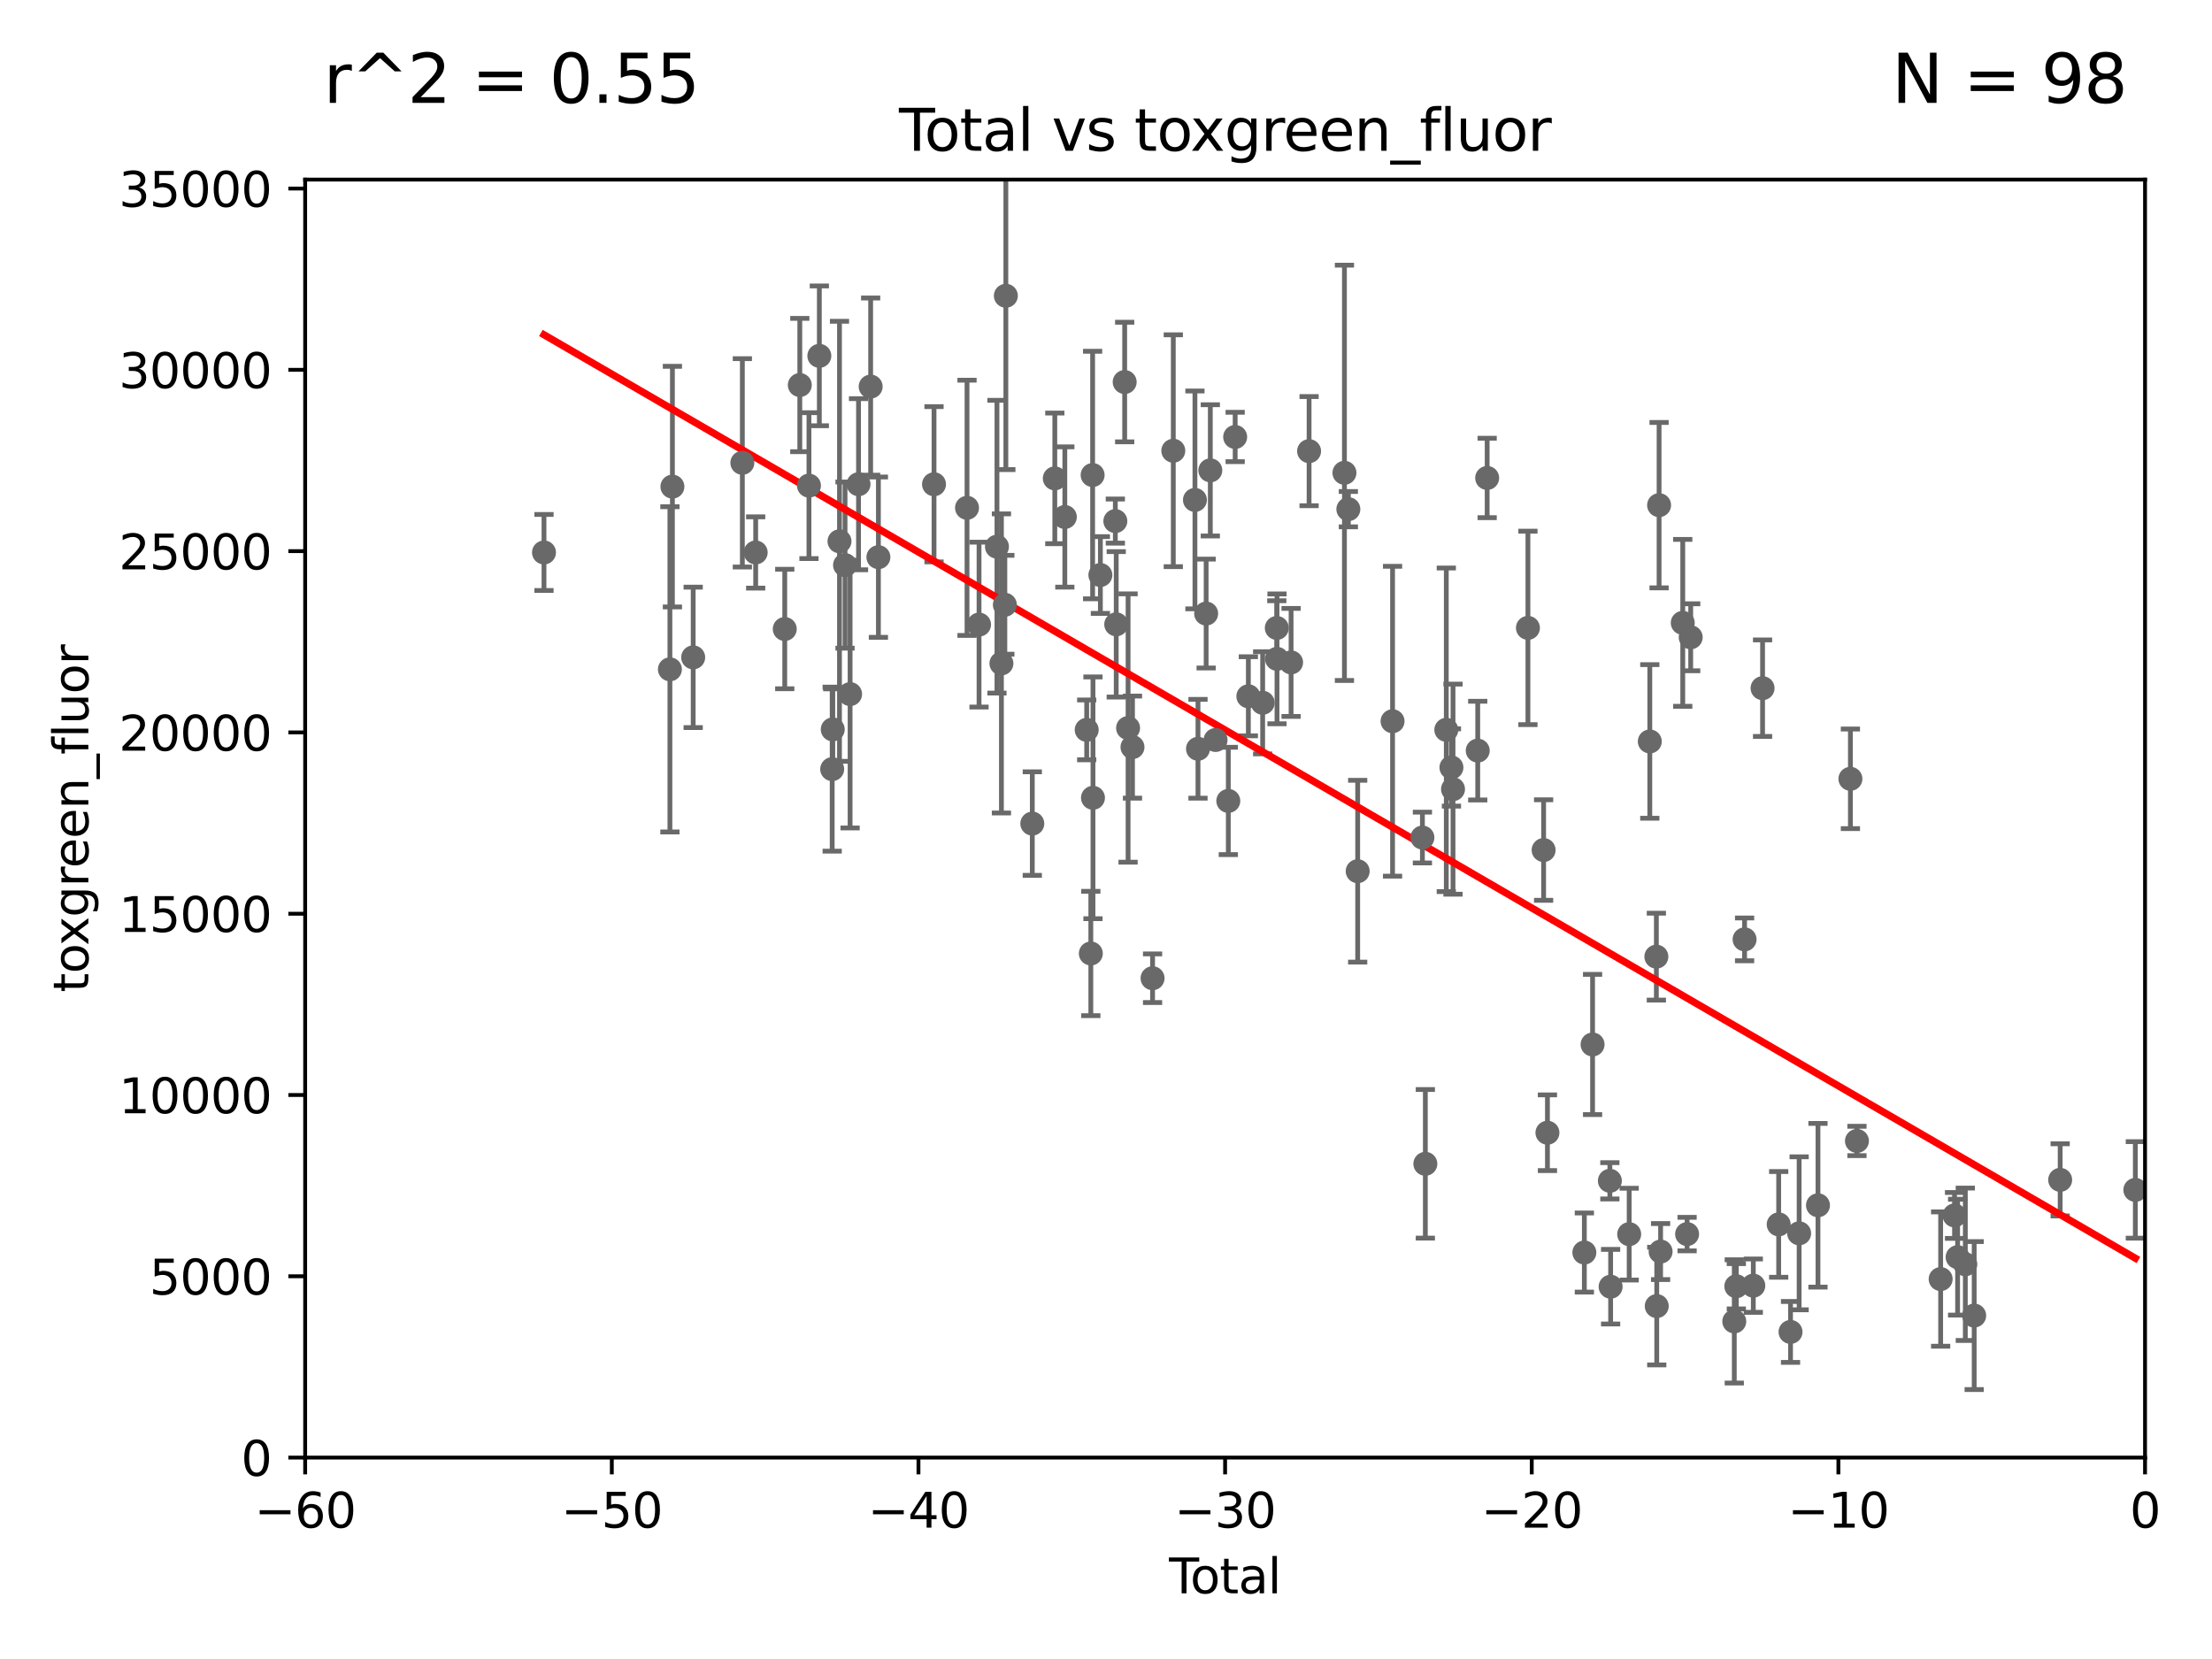 <?xml version="1.0" encoding="utf-8" standalone="no"?>
<!DOCTYPE svg PUBLIC "-//W3C//DTD SVG 1.1//EN"
  "http://www.w3.org/Graphics/SVG/1.1/DTD/svg11.dtd">
<svg xmlns:xlink="http://www.w3.org/1999/xlink" width="460.8pt" height="345.6pt" viewBox="0 0 460.8 345.6" xmlns="http://www.w3.org/2000/svg" version="1.1">
 <defs>
  <style type="text/css">*{stroke-linejoin: round; stroke-linecap: butt}</style>
 </defs>
 <g id="figure_1">
  <g id="patch_1">
   <path d="M 0 345.6 
L 460.8 345.6 
L 460.8 0 
L 0 0 
z
" style="fill: #ffffff"/>
  </g>
  <g id="axes_1">
   <g id="patch_2">
    <path d="M 63.571 303.64 
L 446.85 303.64 
L 446.85 37.411 
L 63.571 37.411 
z
" style="fill: #ffffff"/>
   </g>
   <g id="PathCollection_1">
    <defs>
     <path id="mce51bcdf7d" d="M 0 1.118 
C 0.297 1.118 0.581 1 0.791 0.791 
C 1 0.581 1.118 0.297 1.118 0 
C 1.118 -0.297 1 -0.581 0.791 -0.791 
C 0.581 -1 0.297 -1.118 0 -1.118 
C -0.297 -1.118 -0.581 -1 -0.791 -0.791 
C -1 -0.581 -1.118 -0.297 -1.118 0 
C -1.118 0.297 -1 0.581 -0.791 0.791 
C -0.581 1 -0.297 1.118 0 1.118 
z
" style="stroke: #696969"/>
    </defs>
    <g clip-path="url(#p9b923174c6)">
     <use xlink:href="#mce51bcdf7d" x="113.324" y="115.09" style="fill: #696969; stroke: #696969"/>
     <use xlink:href="#mce51bcdf7d" x="335.522" y="268.043" style="fill: #696969; stroke: #696969"/>
     <use xlink:href="#mce51bcdf7d" x="335.364" y="245.982" style="fill: #696969; stroke: #696969"/>
     <use xlink:href="#mce51bcdf7d" x="331.762" y="217.585" style="fill: #696969; stroke: #696969"/>
     <use xlink:href="#mce51bcdf7d" x="330.05" y="260.923" style="fill: #696969; stroke: #696969"/>
     <use xlink:href="#mce51bcdf7d" x="322.36" y="235.968" style="fill: #696969; stroke: #696969"/>
     <use xlink:href="#mce51bcdf7d" x="321.564" y="177.08" style="fill: #696969; stroke: #696969"/>
     <use xlink:href="#mce51bcdf7d" x="318.296" y="130.801" style="fill: #696969; stroke: #696969"/>
     <use xlink:href="#mce51bcdf7d" x="309.804" y="99.568" style="fill: #696969; stroke: #696969"/>
     <use xlink:href="#mce51bcdf7d" x="307.838" y="156.366" style="fill: #696969; stroke: #696969"/>
     <use xlink:href="#mce51bcdf7d" x="339.388" y="257.096" style="fill: #696969; stroke: #696969"/>
     <use xlink:href="#mce51bcdf7d" x="302.688" y="164.396" style="fill: #696969; stroke: #696969"/>
     <use xlink:href="#mce51bcdf7d" x="301.29" y="152.035" style="fill: #696969; stroke: #696969"/>
     <use xlink:href="#mce51bcdf7d" x="296.926" y="242.444" style="fill: #696969; stroke: #696969"/>
     <use xlink:href="#mce51bcdf7d" x="296.315" y="174.48" style="fill: #696969; stroke: #696969"/>
     <use xlink:href="#mce51bcdf7d" x="290.095" y="150.246" style="fill: #696969; stroke: #696969"/>
     <use xlink:href="#mce51bcdf7d" x="282.83" y="181.487" style="fill: #696969; stroke: #696969"/>
     <use xlink:href="#mce51bcdf7d" x="280.887" y="106.07" style="fill: #696969; stroke: #696969"/>
     <use xlink:href="#mce51bcdf7d" x="280.072" y="98.495" style="fill: #696969; stroke: #696969"/>
     <use xlink:href="#mce51bcdf7d" x="272.706" y="93.983" style="fill: #696969; stroke: #696969"/>
     <use xlink:href="#mce51bcdf7d" x="268.956" y="137.993" style="fill: #696969; stroke: #696969"/>
     <use xlink:href="#mce51bcdf7d" x="302.36" y="159.878" style="fill: #696969; stroke: #696969"/>
     <use xlink:href="#mce51bcdf7d" x="343.683" y="154.457" style="fill: #696969; stroke: #696969"/>
     <use xlink:href="#mce51bcdf7d" x="345.05" y="199.288" style="fill: #696969; stroke: #696969"/>
     <use xlink:href="#mce51bcdf7d" x="345.131" y="272.082" style="fill: #696969; stroke: #696969"/>
     <use xlink:href="#mce51bcdf7d" x="411.259" y="274.058" style="fill: #696969; stroke: #696969"/>
     <use xlink:href="#mce51bcdf7d" x="409.412" y="263.371" style="fill: #696969; stroke: #696969"/>
     <use xlink:href="#mce51bcdf7d" x="407.808" y="261.889" style="fill: #696969; stroke: #696969"/>
     <use xlink:href="#mce51bcdf7d" x="407.166" y="253.198" style="fill: #696969; stroke: #696969"/>
     <use xlink:href="#mce51bcdf7d" x="404.273" y="266.451" style="fill: #696969; stroke: #696969"/>
     <use xlink:href="#mce51bcdf7d" x="386.836" y="237.683" style="fill: #696969; stroke: #696969"/>
     <use xlink:href="#mce51bcdf7d" x="385.474" y="162.243" style="fill: #696969; stroke: #696969"/>
     <use xlink:href="#mce51bcdf7d" x="378.718" y="251.081" style="fill: #696969; stroke: #696969"/>
     <use xlink:href="#mce51bcdf7d" x="374.793" y="256.923" style="fill: #696969; stroke: #696969"/>
     <use xlink:href="#mce51bcdf7d" x="373" y="277.466" style="fill: #696969; stroke: #696969"/>
     <use xlink:href="#mce51bcdf7d" x="370.532" y="255.064" style="fill: #696969; stroke: #696969"/>
     <use xlink:href="#mce51bcdf7d" x="367.176" y="143.358" style="fill: #696969; stroke: #696969"/>
     <use xlink:href="#mce51bcdf7d" x="365.245" y="267.827" style="fill: #696969; stroke: #696969"/>
     <use xlink:href="#mce51bcdf7d" x="363.429" y="195.688" style="fill: #696969; stroke: #696969"/>
     <use xlink:href="#mce51bcdf7d" x="361.709" y="267.952" style="fill: #696969; stroke: #696969"/>
     <use xlink:href="#mce51bcdf7d" x="361.282" y="275.275" style="fill: #696969; stroke: #696969"/>
     <use xlink:href="#mce51bcdf7d" x="352.204" y="132.758" style="fill: #696969; stroke: #696969"/>
     <use xlink:href="#mce51bcdf7d" x="351.454" y="257.081" style="fill: #696969; stroke: #696969"/>
     <use xlink:href="#mce51bcdf7d" x="350.548" y="129.752" style="fill: #696969; stroke: #696969"/>
     <use xlink:href="#mce51bcdf7d" x="345.933" y="260.724" style="fill: #696969; stroke: #696969"/>
     <use xlink:href="#mce51bcdf7d" x="345.618" y="105.234" style="fill: #696969; stroke: #696969"/>
     <use xlink:href="#mce51bcdf7d" x="266.022" y="137.251" style="fill: #696969; stroke: #696969"/>
     <use xlink:href="#mce51bcdf7d" x="265.98" y="130.815" style="fill: #696969; stroke: #696969"/>
     <use xlink:href="#mce51bcdf7d" x="263.035" y="146.402" style="fill: #696969; stroke: #696969"/>
     <use xlink:href="#mce51bcdf7d" x="260.055" y="145.049" style="fill: #696969; stroke: #696969"/>
     <use xlink:href="#mce51bcdf7d" x="207.685" y="113.883" style="fill: #696969; stroke: #696969"/>
     <use xlink:href="#mce51bcdf7d" x="203.952" y="130.114" style="fill: #696969; stroke: #696969"/>
     <use xlink:href="#mce51bcdf7d" x="201.449" y="105.788" style="fill: #696969; stroke: #696969"/>
     <use xlink:href="#mce51bcdf7d" x="194.574" y="100.88" style="fill: #696969; stroke: #696969"/>
     <use xlink:href="#mce51bcdf7d" x="182.989" y="116.067" style="fill: #696969; stroke: #696969"/>
     <use xlink:href="#mce51bcdf7d" x="181.373" y="80.534" style="fill: #696969; stroke: #696969"/>
     <use xlink:href="#mce51bcdf7d" x="178.846" y="100.872" style="fill: #696969; stroke: #696969"/>
     <use xlink:href="#mce51bcdf7d" x="177.09" y="144.591" style="fill: #696969; stroke: #696969"/>
     <use xlink:href="#mce51bcdf7d" x="176.036" y="117.721" style="fill: #696969; stroke: #696969"/>
     <use xlink:href="#mce51bcdf7d" x="174.881" y="112.761" style="fill: #696969; stroke: #696969"/>
     <use xlink:href="#mce51bcdf7d" x="173.478" y="151.945" style="fill: #696969; stroke: #696969"/>
     <use xlink:href="#mce51bcdf7d" x="173.36" y="160.224" style="fill: #696969; stroke: #696969"/>
     <use xlink:href="#mce51bcdf7d" x="170.683" y="74.129" style="fill: #696969; stroke: #696969"/>
     <use xlink:href="#mce51bcdf7d" x="168.522" y="101.166" style="fill: #696969; stroke: #696969"/>
     <use xlink:href="#mce51bcdf7d" x="166.614" y="80.209" style="fill: #696969; stroke: #696969"/>
     <use xlink:href="#mce51bcdf7d" x="163.479" y="131.033" style="fill: #696969; stroke: #696969"/>
     <use xlink:href="#mce51bcdf7d" x="157.422" y="115.091" style="fill: #696969; stroke: #696969"/>
     <use xlink:href="#mce51bcdf7d" x="154.646" y="96.415" style="fill: #696969; stroke: #696969"/>
     <use xlink:href="#mce51bcdf7d" x="144.404" y="136.942" style="fill: #696969; stroke: #696969"/>
     <use xlink:href="#mce51bcdf7d" x="140.075" y="101.372" style="fill: #696969; stroke: #696969"/>
     <use xlink:href="#mce51bcdf7d" x="139.555" y="139.434" style="fill: #696969; stroke: #696969"/>
     <use xlink:href="#mce51bcdf7d" x="208.616" y="138.203" style="fill: #696969; stroke: #696969"/>
     <use xlink:href="#mce51bcdf7d" x="429.171" y="245.787" style="fill: #696969; stroke: #696969"/>
     <use xlink:href="#mce51bcdf7d" x="209.328" y="125.985" style="fill: #696969; stroke: #696969"/>
     <use xlink:href="#mce51bcdf7d" x="215.047" y="171.57" style="fill: #696969; stroke: #696969"/>
     <use xlink:href="#mce51bcdf7d" x="257.307" y="91.028" style="fill: #696969; stroke: #696969"/>
     <use xlink:href="#mce51bcdf7d" x="255.878" y="166.847" style="fill: #696969; stroke: #696969"/>
     <use xlink:href="#mce51bcdf7d" x="253.226" y="154.151" style="fill: #696969; stroke: #696969"/>
     <use xlink:href="#mce51bcdf7d" x="252.132" y="97.982" style="fill: #696969; stroke: #696969"/>
     <use xlink:href="#mce51bcdf7d" x="251.262" y="127.818" style="fill: #696969; stroke: #696969"/>
     <use xlink:href="#mce51bcdf7d" x="249.563" y="155.987" style="fill: #696969; stroke: #696969"/>
     <use xlink:href="#mce51bcdf7d" x="248.929" y="104.143" style="fill: #696969; stroke: #696969"/>
     <use xlink:href="#mce51bcdf7d" x="244.419" y="93.895" style="fill: #696969; stroke: #696969"/>
     <use xlink:href="#mce51bcdf7d" x="240.101" y="203.781" style="fill: #696969; stroke: #696969"/>
     <use xlink:href="#mce51bcdf7d" x="235.917" y="155.635" style="fill: #696969; stroke: #696969"/>
     <use xlink:href="#mce51bcdf7d" x="235" y="151.66" style="fill: #696969; stroke: #696969"/>
     <use xlink:href="#mce51bcdf7d" x="234.291" y="79.585" style="fill: #696969; stroke: #696969"/>
     <use xlink:href="#mce51bcdf7d" x="232.53" y="130.059" style="fill: #696969; stroke: #696969"/>
     <use xlink:href="#mce51bcdf7d" x="232.345" y="108.552" style="fill: #696969; stroke: #696969"/>
     <use xlink:href="#mce51bcdf7d" x="229.229" y="119.786" style="fill: #696969; stroke: #696969"/>
     <use xlink:href="#mce51bcdf7d" x="227.686" y="166.197" style="fill: #696969; stroke: #696969"/>
     <use xlink:href="#mce51bcdf7d" x="227.613" y="98.96" style="fill: #696969; stroke: #696969"/>
     <use xlink:href="#mce51bcdf7d" x="227.24" y="198.628" style="fill: #696969; stroke: #696969"/>
     <use xlink:href="#mce51bcdf7d" x="226.379" y="152.046" style="fill: #696969; stroke: #696969"/>
     <use xlink:href="#mce51bcdf7d" x="221.824" y="107.698" style="fill: #696969; stroke: #696969"/>
     <use xlink:href="#mce51bcdf7d" x="219.736" y="99.654" style="fill: #696969; stroke: #696969"/>
     <use xlink:href="#mce51bcdf7d" x="209.537" y="61.614" style="fill: #696969; stroke: #696969"/>
     <use xlink:href="#mce51bcdf7d" x="444.832" y="247.879" style="fill: #696969; stroke: #696969"/>
    </g>
   </g>
   <g id="matplotlib.axis_1">
    <g id="xtick_1">
     <g id="line2d_1">
      <defs>
       <path id="m50a404a172" d="M 0 0 
L 0 3.5 
" style="stroke: #000000; stroke-width: 0.8"/>
      </defs>
      <g>
       <use xlink:href="#m50a404a172" x="63.571" y="303.64" style="stroke: #000000; stroke-width: 0.8"/>
      </g>
     </g>
     <g id="text_1">
      <!-- −60 -->
      <g transform="translate(53.019 318.238)scale(0.1 -0.1)">
       <defs>
        <path id="DejaVuSans-2212" d="M 678 2272 
L 4684 2272 
L 4684 1741 
L 678 1741 
L 678 2272 
z
" transform="scale(0.016)"/>
        <path id="DejaVuSans-36" d="M 2113 2584 
Q 1688 2584 1439 2293 
Q 1191 2003 1191 1497 
Q 1191 994 1439 701 
Q 1688 409 2113 409 
Q 2538 409 2786 701 
Q 3034 994 3034 1497 
Q 3034 2003 2786 2293 
Q 2538 2584 2113 2584 
z
M 3366 4563 
L 3366 3988 
Q 3128 4100 2886 4159 
Q 2644 4219 2406 4219 
Q 1781 4219 1451 3797 
Q 1122 3375 1075 2522 
Q 1259 2794 1537 2939 
Q 1816 3084 2150 3084 
Q 2853 3084 3261 2657 
Q 3669 2231 3669 1497 
Q 3669 778 3244 343 
Q 2819 -91 2113 -91 
Q 1303 -91 875 529 
Q 447 1150 447 2328 
Q 447 3434 972 4092 
Q 1497 4750 2381 4750 
Q 2619 4750 2861 4703 
Q 3103 4656 3366 4563 
z
" transform="scale(0.016)"/>
        <path id="DejaVuSans-30" d="M 2034 4250 
Q 1547 4250 1301 3770 
Q 1056 3291 1056 2328 
Q 1056 1369 1301 889 
Q 1547 409 2034 409 
Q 2525 409 2770 889 
Q 3016 1369 3016 2328 
Q 3016 3291 2770 3770 
Q 2525 4250 2034 4250 
z
M 2034 4750 
Q 2819 4750 3233 4129 
Q 3647 3509 3647 2328 
Q 3647 1150 3233 529 
Q 2819 -91 2034 -91 
Q 1250 -91 836 529 
Q 422 1150 422 2328 
Q 422 3509 836 4129 
Q 1250 4750 2034 4750 
z
" transform="scale(0.016)"/>
       </defs>
       <use xlink:href="#DejaVuSans-2212"/>
       <use xlink:href="#DejaVuSans-36" x="83.789"/>
       <use xlink:href="#DejaVuSans-30" x="147.412"/>
      </g>
     </g>
    </g>
    <g id="xtick_2">
     <g id="line2d_2">
      <g>
       <use xlink:href="#m50a404a172" x="127.451" y="303.64" style="stroke: #000000; stroke-width: 0.8"/>
      </g>
     </g>
     <g id="text_2">
      <!-- −50 -->
      <g transform="translate(116.899 318.238)scale(0.1 -0.1)">
       <defs>
        <path id="DejaVuSans-35" d="M 691 4666 
L 3169 4666 
L 3169 4134 
L 1269 4134 
L 1269 2991 
Q 1406 3038 1543 3061 
Q 1681 3084 1819 3084 
Q 2600 3084 3056 2656 
Q 3513 2228 3513 1497 
Q 3513 744 3044 326 
Q 2575 -91 1722 -91 
Q 1428 -91 1123 -41 
Q 819 9 494 109 
L 494 744 
Q 775 591 1075 516 
Q 1375 441 1709 441 
Q 2250 441 2565 725 
Q 2881 1009 2881 1497 
Q 2881 1984 2565 2268 
Q 2250 2553 1709 2553 
Q 1456 2553 1204 2497 
Q 953 2441 691 2322 
L 691 4666 
z
" transform="scale(0.016)"/>
       </defs>
       <use xlink:href="#DejaVuSans-2212"/>
       <use xlink:href="#DejaVuSans-35" x="83.789"/>
       <use xlink:href="#DejaVuSans-30" x="147.412"/>
      </g>
     </g>
    </g>
    <g id="xtick_3">
     <g id="line2d_3">
      <g>
       <use xlink:href="#m50a404a172" x="191.331" y="303.64" style="stroke: #000000; stroke-width: 0.8"/>
      </g>
     </g>
     <g id="text_3">
      <!-- −40 -->
      <g transform="translate(180.778 318.238)scale(0.1 -0.1)">
       <defs>
        <path id="DejaVuSans-34" d="M 2419 4116 
L 825 1625 
L 2419 1625 
L 2419 4116 
z
M 2253 4666 
L 3047 4666 
L 3047 1625 
L 3713 1625 
L 3713 1100 
L 3047 1100 
L 3047 0 
L 2419 0 
L 2419 1100 
L 313 1100 
L 313 1709 
L 2253 4666 
z
" transform="scale(0.016)"/>
       </defs>
       <use xlink:href="#DejaVuSans-2212"/>
       <use xlink:href="#DejaVuSans-34" x="83.789"/>
       <use xlink:href="#DejaVuSans-30" x="147.412"/>
      </g>
     </g>
    </g>
    <g id="xtick_4">
     <g id="line2d_4">
      <g>
       <use xlink:href="#m50a404a172" x="255.211" y="303.64" style="stroke: #000000; stroke-width: 0.8"/>
      </g>
     </g>
     <g id="text_4">
      <!-- −30 -->
      <g transform="translate(244.658 318.238)scale(0.1 -0.1)">
       <defs>
        <path id="DejaVuSans-33" d="M 2597 2516 
Q 3050 2419 3304 2112 
Q 3559 1806 3559 1356 
Q 3559 666 3084 287 
Q 2609 -91 1734 -91 
Q 1441 -91 1130 -33 
Q 819 25 488 141 
L 488 750 
Q 750 597 1062 519 
Q 1375 441 1716 441 
Q 2309 441 2620 675 
Q 2931 909 2931 1356 
Q 2931 1769 2642 2001 
Q 2353 2234 1838 2234 
L 1294 2234 
L 1294 2753 
L 1863 2753 
Q 2328 2753 2575 2939 
Q 2822 3125 2822 3475 
Q 2822 3834 2567 4026 
Q 2313 4219 1838 4219 
Q 1578 4219 1281 4162 
Q 984 4106 628 3988 
L 628 4550 
Q 988 4650 1302 4700 
Q 1616 4750 1894 4750 
Q 2613 4750 3031 4423 
Q 3450 4097 3450 3541 
Q 3450 3153 3228 2886 
Q 3006 2619 2597 2516 
z
" transform="scale(0.016)"/>
       </defs>
       <use xlink:href="#DejaVuSans-2212"/>
       <use xlink:href="#DejaVuSans-33" x="83.789"/>
       <use xlink:href="#DejaVuSans-30" x="147.412"/>
      </g>
     </g>
    </g>
    <g id="xtick_5">
     <g id="line2d_5">
      <g>
       <use xlink:href="#m50a404a172" x="319.09" y="303.64" style="stroke: #000000; stroke-width: 0.8"/>
      </g>
     </g>
     <g id="text_5">
      <!-- −20 -->
      <g transform="translate(308.538 318.238)scale(0.1 -0.1)">
       <defs>
        <path id="DejaVuSans-32" d="M 1228 531 
L 3431 531 
L 3431 0 
L 469 0 
L 469 531 
Q 828 903 1448 1529 
Q 2069 2156 2228 2338 
Q 2531 2678 2651 2914 
Q 2772 3150 2772 3378 
Q 2772 3750 2511 3984 
Q 2250 4219 1831 4219 
Q 1534 4219 1204 4116 
Q 875 4013 500 3803 
L 500 4441 
Q 881 4594 1212 4672 
Q 1544 4750 1819 4750 
Q 2544 4750 2975 4387 
Q 3406 4025 3406 3419 
Q 3406 3131 3298 2873 
Q 3191 2616 2906 2266 
Q 2828 2175 2409 1742 
Q 1991 1309 1228 531 
z
" transform="scale(0.016)"/>
       </defs>
       <use xlink:href="#DejaVuSans-2212"/>
       <use xlink:href="#DejaVuSans-32" x="83.789"/>
       <use xlink:href="#DejaVuSans-30" x="147.412"/>
      </g>
     </g>
    </g>
    <g id="xtick_6">
     <g id="line2d_6">
      <g>
       <use xlink:href="#m50a404a172" x="382.97" y="303.64" style="stroke: #000000; stroke-width: 0.8"/>
      </g>
     </g>
     <g id="text_6">
      <!-- −10 -->
      <g transform="translate(372.418 318.238)scale(0.1 -0.1)">
       <defs>
        <path id="DejaVuSans-31" d="M 794 531 
L 1825 531 
L 1825 4091 
L 703 3866 
L 703 4441 
L 1819 4666 
L 2450 4666 
L 2450 531 
L 3481 531 
L 3481 0 
L 794 0 
L 794 531 
z
" transform="scale(0.016)"/>
       </defs>
       <use xlink:href="#DejaVuSans-2212"/>
       <use xlink:href="#DejaVuSans-31" x="83.789"/>
       <use xlink:href="#DejaVuSans-30" x="147.412"/>
      </g>
     </g>
    </g>
    <g id="xtick_7">
     <g id="line2d_7">
      <g>
       <use xlink:href="#m50a404a172" x="446.85" y="303.64" style="stroke: #000000; stroke-width: 0.8"/>
      </g>
     </g>
     <g id="text_7">
      <!-- 0 -->
      <g transform="translate(443.669 318.238)scale(0.1 -0.1)">
       <use xlink:href="#DejaVuSans-30"/>
      </g>
     </g>
    </g>
    <g id="text_8">
     <!-- Total -->
     <g transform="translate(243.534 331.917)scale(0.1 -0.1)">
      <defs>
       <path id="DejaVuSans-54" d="M -19 4666 
L 3928 4666 
L 3928 4134 
L 2272 4134 
L 2272 0 
L 1638 0 
L 1638 4134 
L -19 4134 
L -19 4666 
z
" transform="scale(0.016)"/>
       <path id="DejaVuSans-6f" d="M 1959 3097 
Q 1497 3097 1228 2736 
Q 959 2375 959 1747 
Q 959 1119 1226 758 
Q 1494 397 1959 397 
Q 2419 397 2687 759 
Q 2956 1122 2956 1747 
Q 2956 2369 2687 2733 
Q 2419 3097 1959 3097 
z
M 1959 3584 
Q 2709 3584 3137 3096 
Q 3566 2609 3566 1747 
Q 3566 888 3137 398 
Q 2709 -91 1959 -91 
Q 1206 -91 779 398 
Q 353 888 353 1747 
Q 353 2609 779 3096 
Q 1206 3584 1959 3584 
z
" transform="scale(0.016)"/>
       <path id="DejaVuSans-74" d="M 1172 4494 
L 1172 3500 
L 2356 3500 
L 2356 3053 
L 1172 3053 
L 1172 1153 
Q 1172 725 1289 603 
Q 1406 481 1766 481 
L 2356 481 
L 2356 0 
L 1766 0 
Q 1100 0 847 248 
Q 594 497 594 1153 
L 594 3053 
L 172 3053 
L 172 3500 
L 594 3500 
L 594 4494 
L 1172 4494 
z
" transform="scale(0.016)"/>
       <path id="DejaVuSans-61" d="M 2194 1759 
Q 1497 1759 1228 1600 
Q 959 1441 959 1056 
Q 959 750 1161 570 
Q 1363 391 1709 391 
Q 2188 391 2477 730 
Q 2766 1069 2766 1631 
L 2766 1759 
L 2194 1759 
z
M 3341 1997 
L 3341 0 
L 2766 0 
L 2766 531 
Q 2569 213 2275 61 
Q 1981 -91 1556 -91 
Q 1019 -91 701 211 
Q 384 513 384 1019 
Q 384 1609 779 1909 
Q 1175 2209 1959 2209 
L 2766 2209 
L 2766 2266 
Q 2766 2663 2505 2880 
Q 2244 3097 1772 3097 
Q 1472 3097 1187 3025 
Q 903 2953 641 2809 
L 641 3341 
Q 956 3463 1253 3523 
Q 1550 3584 1831 3584 
Q 2591 3584 2966 3190 
Q 3341 2797 3341 1997 
z
" transform="scale(0.016)"/>
       <path id="DejaVuSans-6c" d="M 603 4863 
L 1178 4863 
L 1178 0 
L 603 0 
L 603 4863 
z
" transform="scale(0.016)"/>
      </defs>
      <use xlink:href="#DejaVuSans-54"/>
      <use xlink:href="#DejaVuSans-6f" x="44.084"/>
      <use xlink:href="#DejaVuSans-74" x="105.266"/>
      <use xlink:href="#DejaVuSans-61" x="144.475"/>
      <use xlink:href="#DejaVuSans-6c" x="205.754"/>
     </g>
    </g>
   </g>
   <g id="matplotlib.axis_2">
    <g id="ytick_1">
     <g id="line2d_8">
      <defs>
       <path id="mc88fec0ae6" d="M 0 0 
L -3.5 0 
" style="stroke: #000000; stroke-width: 0.8"/>
      </defs>
      <g>
       <use xlink:href="#mc88fec0ae6" x="63.571" y="303.64" style="stroke: #000000; stroke-width: 0.8"/>
      </g>
     </g>
     <g id="text_9">
      <!-- 0 -->
      <g transform="translate(50.209 307.439)scale(0.1 -0.1)">
       <use xlink:href="#DejaVuSans-30"/>
      </g>
     </g>
    </g>
    <g id="ytick_2">
     <g id="line2d_9">
      <g>
       <use xlink:href="#mc88fec0ae6" x="63.571" y="265.874" style="stroke: #000000; stroke-width: 0.8"/>
      </g>
     </g>
     <g id="text_10">
      <!-- 5000 -->
      <g transform="translate(31.121 269.673)scale(0.1 -0.1)">
       <use xlink:href="#DejaVuSans-35"/>
       <use xlink:href="#DejaVuSans-30" x="63.623"/>
       <use xlink:href="#DejaVuSans-30" x="127.246"/>
       <use xlink:href="#DejaVuSans-30" x="190.869"/>
      </g>
     </g>
    </g>
    <g id="ytick_3">
     <g id="line2d_10">
      <g>
       <use xlink:href="#mc88fec0ae6" x="63.571" y="228.108" style="stroke: #000000; stroke-width: 0.8"/>
      </g>
     </g>
     <g id="text_11">
      <!-- 10000 -->
      <g transform="translate(24.759 231.907)scale(0.1 -0.1)">
       <use xlink:href="#DejaVuSans-31"/>
       <use xlink:href="#DejaVuSans-30" x="63.623"/>
       <use xlink:href="#DejaVuSans-30" x="127.246"/>
       <use xlink:href="#DejaVuSans-30" x="190.869"/>
       <use xlink:href="#DejaVuSans-30" x="254.492"/>
      </g>
     </g>
    </g>
    <g id="ytick_4">
     <g id="line2d_11">
      <g>
       <use xlink:href="#mc88fec0ae6" x="63.571" y="190.342" style="stroke: #000000; stroke-width: 0.8"/>
      </g>
     </g>
     <g id="text_12">
      <!-- 15000 -->
      <g transform="translate(24.759 194.141)scale(0.1 -0.1)">
       <use xlink:href="#DejaVuSans-31"/>
       <use xlink:href="#DejaVuSans-35" x="63.623"/>
       <use xlink:href="#DejaVuSans-30" x="127.246"/>
       <use xlink:href="#DejaVuSans-30" x="190.869"/>
       <use xlink:href="#DejaVuSans-30" x="254.492"/>
      </g>
     </g>
    </g>
    <g id="ytick_5">
     <g id="line2d_12">
      <g>
       <use xlink:href="#mc88fec0ae6" x="63.571" y="152.576" style="stroke: #000000; stroke-width: 0.8"/>
      </g>
     </g>
     <g id="text_13">
      <!-- 20000 -->
      <g transform="translate(24.759 156.375)scale(0.1 -0.1)">
       <use xlink:href="#DejaVuSans-32"/>
       <use xlink:href="#DejaVuSans-30" x="63.623"/>
       <use xlink:href="#DejaVuSans-30" x="127.246"/>
       <use xlink:href="#DejaVuSans-30" x="190.869"/>
       <use xlink:href="#DejaVuSans-30" x="254.492"/>
      </g>
     </g>
    </g>
    <g id="ytick_6">
     <g id="line2d_13">
      <g>
       <use xlink:href="#mc88fec0ae6" x="63.571" y="114.81" style="stroke: #000000; stroke-width: 0.8"/>
      </g>
     </g>
     <g id="text_14">
      <!-- 25000 -->
      <g transform="translate(24.759 118.609)scale(0.1 -0.1)">
       <use xlink:href="#DejaVuSans-32"/>
       <use xlink:href="#DejaVuSans-35" x="63.623"/>
       <use xlink:href="#DejaVuSans-30" x="127.246"/>
       <use xlink:href="#DejaVuSans-30" x="190.869"/>
       <use xlink:href="#DejaVuSans-30" x="254.492"/>
      </g>
     </g>
    </g>
    <g id="ytick_7">
     <g id="line2d_14">
      <g>
       <use xlink:href="#mc88fec0ae6" x="63.571" y="77.044" style="stroke: #000000; stroke-width: 0.8"/>
      </g>
     </g>
     <g id="text_15">
      <!-- 30000 -->
      <g transform="translate(24.759 80.844)scale(0.1 -0.1)">
       <use xlink:href="#DejaVuSans-33"/>
       <use xlink:href="#DejaVuSans-30" x="63.623"/>
       <use xlink:href="#DejaVuSans-30" x="127.246"/>
       <use xlink:href="#DejaVuSans-30" x="190.869"/>
       <use xlink:href="#DejaVuSans-30" x="254.492"/>
      </g>
     </g>
    </g>
    <g id="ytick_8">
     <g id="line2d_15">
      <g>
       <use xlink:href="#mc88fec0ae6" x="63.571" y="39.278" style="stroke: #000000; stroke-width: 0.8"/>
      </g>
     </g>
     <g id="text_16">
      <!-- 35000 -->
      <g transform="translate(24.759 43.078)scale(0.1 -0.1)">
       <use xlink:href="#DejaVuSans-33"/>
       <use xlink:href="#DejaVuSans-35" x="63.623"/>
       <use xlink:href="#DejaVuSans-30" x="127.246"/>
       <use xlink:href="#DejaVuSans-30" x="190.869"/>
       <use xlink:href="#DejaVuSans-30" x="254.492"/>
      </g>
     </g>
    </g>
    <g id="text_17">
     <!-- toxgreen_fluor -->
     <g transform="translate(18.401 206.72)rotate(-90)scale(0.1 -0.1)">
      <defs>
       <path id="DejaVuSans-78" d="M 3513 3500 
L 2247 1797 
L 3578 0 
L 2900 0 
L 1881 1375 
L 863 0 
L 184 0 
L 1544 1831 
L 300 3500 
L 978 3500 
L 1906 2253 
L 2834 3500 
L 3513 3500 
z
" transform="scale(0.016)"/>
       <path id="DejaVuSans-67" d="M 2906 1791 
Q 2906 2416 2648 2759 
Q 2391 3103 1925 3103 
Q 1463 3103 1205 2759 
Q 947 2416 947 1791 
Q 947 1169 1205 825 
Q 1463 481 1925 481 
Q 2391 481 2648 825 
Q 2906 1169 2906 1791 
z
M 3481 434 
Q 3481 -459 3084 -895 
Q 2688 -1331 1869 -1331 
Q 1566 -1331 1297 -1286 
Q 1028 -1241 775 -1147 
L 775 -588 
Q 1028 -725 1275 -790 
Q 1522 -856 1778 -856 
Q 2344 -856 2625 -561 
Q 2906 -266 2906 331 
L 2906 616 
Q 2728 306 2450 153 
Q 2172 0 1784 0 
Q 1141 0 747 490 
Q 353 981 353 1791 
Q 353 2603 747 3093 
Q 1141 3584 1784 3584 
Q 2172 3584 2450 3431 
Q 2728 3278 2906 2969 
L 2906 3500 
L 3481 3500 
L 3481 434 
z
" transform="scale(0.016)"/>
       <path id="DejaVuSans-72" d="M 2631 2963 
Q 2534 3019 2420 3045 
Q 2306 3072 2169 3072 
Q 1681 3072 1420 2755 
Q 1159 2438 1159 1844 
L 1159 0 
L 581 0 
L 581 3500 
L 1159 3500 
L 1159 2956 
Q 1341 3275 1631 3429 
Q 1922 3584 2338 3584 
Q 2397 3584 2469 3576 
Q 2541 3569 2628 3553 
L 2631 2963 
z
" transform="scale(0.016)"/>
       <path id="DejaVuSans-65" d="M 3597 1894 
L 3597 1613 
L 953 1613 
Q 991 1019 1311 708 
Q 1631 397 2203 397 
Q 2534 397 2845 478 
Q 3156 559 3463 722 
L 3463 178 
Q 3153 47 2828 -22 
Q 2503 -91 2169 -91 
Q 1331 -91 842 396 
Q 353 884 353 1716 
Q 353 2575 817 3079 
Q 1281 3584 2069 3584 
Q 2775 3584 3186 3129 
Q 3597 2675 3597 1894 
z
M 3022 2063 
Q 3016 2534 2758 2815 
Q 2500 3097 2075 3097 
Q 1594 3097 1305 2825 
Q 1016 2553 972 2059 
L 3022 2063 
z
" transform="scale(0.016)"/>
       <path id="DejaVuSans-6e" d="M 3513 2113 
L 3513 0 
L 2938 0 
L 2938 2094 
Q 2938 2591 2744 2837 
Q 2550 3084 2163 3084 
Q 1697 3084 1428 2787 
Q 1159 2491 1159 1978 
L 1159 0 
L 581 0 
L 581 3500 
L 1159 3500 
L 1159 2956 
Q 1366 3272 1645 3428 
Q 1925 3584 2291 3584 
Q 2894 3584 3203 3211 
Q 3513 2838 3513 2113 
z
" transform="scale(0.016)"/>
       <path id="DejaVuSans-5f" d="M 3263 -1063 
L 3263 -1509 
L -63 -1509 
L -63 -1063 
L 3263 -1063 
z
" transform="scale(0.016)"/>
       <path id="DejaVuSans-66" d="M 2375 4863 
L 2375 4384 
L 1825 4384 
Q 1516 4384 1395 4259 
Q 1275 4134 1275 3809 
L 1275 3500 
L 2222 3500 
L 2222 3053 
L 1275 3053 
L 1275 0 
L 697 0 
L 697 3053 
L 147 3053 
L 147 3500 
L 697 3500 
L 697 3744 
Q 697 4328 969 4595 
Q 1241 4863 1831 4863 
L 2375 4863 
z
" transform="scale(0.016)"/>
       <path id="DejaVuSans-75" d="M 544 1381 
L 544 3500 
L 1119 3500 
L 1119 1403 
Q 1119 906 1312 657 
Q 1506 409 1894 409 
Q 2359 409 2629 706 
Q 2900 1003 2900 1516 
L 2900 3500 
L 3475 3500 
L 3475 0 
L 2900 0 
L 2900 538 
Q 2691 219 2414 64 
Q 2138 -91 1772 -91 
Q 1169 -91 856 284 
Q 544 659 544 1381 
z
M 1991 3584 
L 1991 3584 
z
" transform="scale(0.016)"/>
      </defs>
      <use xlink:href="#DejaVuSans-74"/>
      <use xlink:href="#DejaVuSans-6f" x="39.209"/>
      <use xlink:href="#DejaVuSans-78" x="97.266"/>
      <use xlink:href="#DejaVuSans-67" x="156.445"/>
      <use xlink:href="#DejaVuSans-72" x="219.922"/>
      <use xlink:href="#DejaVuSans-65" x="258.785"/>
      <use xlink:href="#DejaVuSans-65" x="320.309"/>
      <use xlink:href="#DejaVuSans-6e" x="381.832"/>
      <use xlink:href="#DejaVuSans-5f" x="445.211"/>
      <use xlink:href="#DejaVuSans-66" x="495.211"/>
      <use xlink:href="#DejaVuSans-6c" x="530.416"/>
      <use xlink:href="#DejaVuSans-75" x="558.199"/>
      <use xlink:href="#DejaVuSans-6f" x="621.578"/>
      <use xlink:href="#DejaVuSans-72" x="682.76"/>
     </g>
    </g>
   </g>
   <g id="LineCollection_1">
    <path d="M 113.324 123.008 
L 113.324 107.171 
" clip-path="url(#p9b923174c6)" style="fill: none; stroke: #696969"/>
    <path d="M 335.522 275.814 
L 335.522 260.271 
" clip-path="url(#p9b923174c6)" style="fill: none; stroke: #696969"/>
    <path d="M 335.364 249.765 
L 335.364 242.2 
" clip-path="url(#p9b923174c6)" style="fill: none; stroke: #696969"/>
    <path d="M 331.762 232.191 
L 331.762 202.98 
" clip-path="url(#p9b923174c6)" style="fill: none; stroke: #696969"/>
    <path d="M 330.05 269.164 
L 330.05 252.682 
" clip-path="url(#p9b923174c6)" style="fill: none; stroke: #696969"/>
    <path d="M 322.36 243.855 
L 322.36 228.081 
" clip-path="url(#p9b923174c6)" style="fill: none; stroke: #696969"/>
    <path d="M 321.564 187.553 
L 321.564 166.606 
" clip-path="url(#p9b923174c6)" style="fill: none; stroke: #696969"/>
    <path d="M 318.296 150.951 
L 318.296 110.652 
" clip-path="url(#p9b923174c6)" style="fill: none; stroke: #696969"/>
    <path d="M 309.804 107.839 
L 309.804 91.297 
" clip-path="url(#p9b923174c6)" style="fill: none; stroke: #696969"/>
    <path d="M 307.838 166.65 
L 307.838 146.083 
" clip-path="url(#p9b923174c6)" style="fill: none; stroke: #696969"/>
    <path d="M 339.388 266.659 
L 339.388 247.534 
" clip-path="url(#p9b923174c6)" style="fill: none; stroke: #696969"/>
    <path d="M 302.688 186.281 
L 302.688 142.51 
" clip-path="url(#p9b923174c6)" style="fill: none; stroke: #696969"/>
    <path d="M 301.29 185.743 
L 301.29 118.327 
" clip-path="url(#p9b923174c6)" style="fill: none; stroke: #696969"/>
    <path d="M 296.926 257.92 
L 296.926 226.967 
" clip-path="url(#p9b923174c6)" style="fill: none; stroke: #696969"/>
    <path d="M 296.315 179.771 
L 296.315 169.189 
" clip-path="url(#p9b923174c6)" style="fill: none; stroke: #696969"/>
    <path d="M 290.095 182.519 
L 290.095 117.972 
" clip-path="url(#p9b923174c6)" style="fill: none; stroke: #696969"/>
    <path d="M 282.83 200.425 
L 282.83 162.549 
" clip-path="url(#p9b923174c6)" style="fill: none; stroke: #696969"/>
    <path d="M 280.887 109.754 
L 280.887 102.387 
" clip-path="url(#p9b923174c6)" style="fill: none; stroke: #696969"/>
    <path d="M 280.072 141.753 
L 280.072 55.237 
" clip-path="url(#p9b923174c6)" style="fill: none; stroke: #696969"/>
    <path d="M 272.706 105.352 
L 272.706 82.613 
" clip-path="url(#p9b923174c6)" style="fill: none; stroke: #696969"/>
    <path d="M 268.956 149.246 
L 268.956 126.741 
" clip-path="url(#p9b923174c6)" style="fill: none; stroke: #696969"/>
    <path d="M 302.36 167.926 
L 302.36 151.829 
" clip-path="url(#p9b923174c6)" style="fill: none; stroke: #696969"/>
    <path d="M 343.683 170.456 
L 343.683 138.458 
" clip-path="url(#p9b923174c6)" style="fill: none; stroke: #696969"/>
    <path d="M 345.05 208.339 
L 345.05 190.236 
" clip-path="url(#p9b923174c6)" style="fill: none; stroke: #696969"/>
    <path d="M 345.131 284.342 
L 345.131 259.822 
" clip-path="url(#p9b923174c6)" style="fill: none; stroke: #696969"/>
    <path d="M 411.259 289.468 
L 411.259 258.648 
" clip-path="url(#p9b923174c6)" style="fill: none; stroke: #696969"/>
    <path d="M 409.412 279.246 
L 409.412 247.496 
" clip-path="url(#p9b923174c6)" style="fill: none; stroke: #696969"/>
    <path d="M 407.808 273.956 
L 407.808 249.821 
" clip-path="url(#p9b923174c6)" style="fill: none; stroke: #696969"/>
    <path d="M 407.166 257.977 
L 407.166 248.419 
" clip-path="url(#p9b923174c6)" style="fill: none; stroke: #696969"/>
    <path d="M 404.273 280.445 
L 404.273 252.457 
" clip-path="url(#p9b923174c6)" style="fill: none; stroke: #696969"/>
    <path d="M 386.836 240.739 
L 386.836 234.628 
" clip-path="url(#p9b923174c6)" style="fill: none; stroke: #696969"/>
    <path d="M 385.474 172.618 
L 385.474 151.867 
" clip-path="url(#p9b923174c6)" style="fill: none; stroke: #696969"/>
    <path d="M 378.718 268.129 
L 378.718 234.032 
" clip-path="url(#p9b923174c6)" style="fill: none; stroke: #696969"/>
    <path d="M 374.793 272.856 
L 374.793 240.99 
" clip-path="url(#p9b923174c6)" style="fill: none; stroke: #696969"/>
    <path d="M 373 283.809 
L 373 271.122 
" clip-path="url(#p9b923174c6)" style="fill: none; stroke: #696969"/>
    <path d="M 370.532 266.077 
L 370.532 244.052 
" clip-path="url(#p9b923174c6)" style="fill: none; stroke: #696969"/>
    <path d="M 367.176 153.409 
L 367.176 133.308 
" clip-path="url(#p9b923174c6)" style="fill: none; stroke: #696969"/>
    <path d="M 365.245 273.382 
L 365.245 262.271 
" clip-path="url(#p9b923174c6)" style="fill: none; stroke: #696969"/>
    <path d="M 363.429 200.147 
L 363.429 191.229 
" clip-path="url(#p9b923174c6)" style="fill: none; stroke: #696969"/>
    <path d="M 361.709 272.671 
L 361.709 263.233 
" clip-path="url(#p9b923174c6)" style="fill: none; stroke: #696969"/>
    <path d="M 361.282 288.113 
L 361.282 262.436 
" clip-path="url(#p9b923174c6)" style="fill: none; stroke: #696969"/>
    <path d="M 352.204 139.734 
L 352.204 125.782 
" clip-path="url(#p9b923174c6)" style="fill: none; stroke: #696969"/>
    <path d="M 351.454 260.57 
L 351.454 253.593 
" clip-path="url(#p9b923174c6)" style="fill: none; stroke: #696969"/>
    <path d="M 350.548 147.136 
L 350.548 112.367 
" clip-path="url(#p9b923174c6)" style="fill: none; stroke: #696969"/>
    <path d="M 345.933 266.558 
L 345.933 254.891 
" clip-path="url(#p9b923174c6)" style="fill: none; stroke: #696969"/>
    <path d="M 345.618 122.461 
L 345.618 88.007 
" clip-path="url(#p9b923174c6)" style="fill: none; stroke: #696969"/>
    <path d="M 266.022 150.773 
L 266.022 123.729 
" clip-path="url(#p9b923174c6)" style="fill: none; stroke: #696969"/>
    <path d="M 265.98 136.483 
L 265.98 125.148 
" clip-path="url(#p9b923174c6)" style="fill: none; stroke: #696969"/>
    <path d="M 263.035 157.043 
L 263.035 135.761 
" clip-path="url(#p9b923174c6)" style="fill: none; stroke: #696969"/>
    <path d="M 260.055 153.29 
L 260.055 136.808 
" clip-path="url(#p9b923174c6)" style="fill: none; stroke: #696969"/>
    <path d="M 207.685 144.378 
L 207.685 83.389 
" clip-path="url(#p9b923174c6)" style="fill: none; stroke: #696969"/>
    <path d="M 203.952 147.286 
L 203.952 112.943 
" clip-path="url(#p9b923174c6)" style="fill: none; stroke: #696969"/>
    <path d="M 201.449 132.373 
L 201.449 79.202 
" clip-path="url(#p9b923174c6)" style="fill: none; stroke: #696969"/>
    <path d="M 194.574 117.048 
L 194.574 84.711 
" clip-path="url(#p9b923174c6)" style="fill: none; stroke: #696969"/>
    <path d="M 182.989 132.771 
L 182.989 99.364 
" clip-path="url(#p9b923174c6)" style="fill: none; stroke: #696969"/>
    <path d="M 181.373 98.991 
L 181.373 62.078 
" clip-path="url(#p9b923174c6)" style="fill: none; stroke: #696969"/>
    <path d="M 178.846 118.692 
L 178.846 83.052 
" clip-path="url(#p9b923174c6)" style="fill: none; stroke: #696969"/>
    <path d="M 177.09 172.484 
L 177.09 116.697 
" clip-path="url(#p9b923174c6)" style="fill: none; stroke: #696969"/>
    <path d="M 176.036 135.028 
L 176.036 100.415 
" clip-path="url(#p9b923174c6)" style="fill: none; stroke: #696969"/>
    <path d="M 174.881 158.597 
L 174.881 66.926 
" clip-path="url(#p9b923174c6)" style="fill: none; stroke: #696969"/>
    <path d="M 173.478 160.385 
L 173.478 143.505 
" clip-path="url(#p9b923174c6)" style="fill: none; stroke: #696969"/>
    <path d="M 173.36 177.314 
L 173.36 143.135 
" clip-path="url(#p9b923174c6)" style="fill: none; stroke: #696969"/>
    <path d="M 170.683 88.692 
L 170.683 59.566 
" clip-path="url(#p9b923174c6)" style="fill: none; stroke: #696969"/>
    <path d="M 168.522 116.358 
L 168.522 85.973 
" clip-path="url(#p9b923174c6)" style="fill: none; stroke: #696969"/>
    <path d="M 166.614 94.094 
L 166.614 66.324 
" clip-path="url(#p9b923174c6)" style="fill: none; stroke: #696969"/>
    <path d="M 163.479 143.479 
L 163.479 118.586 
" clip-path="url(#p9b923174c6)" style="fill: none; stroke: #696969"/>
    <path d="M 157.422 122.516 
L 157.422 107.666 
" clip-path="url(#p9b923174c6)" style="fill: none; stroke: #696969"/>
    <path d="M 154.646 118.115 
L 154.646 74.714 
" clip-path="url(#p9b923174c6)" style="fill: none; stroke: #696969"/>
    <path d="M 144.404 151.57 
L 144.404 122.315 
" clip-path="url(#p9b923174c6)" style="fill: none; stroke: #696969"/>
    <path d="M 140.075 126.436 
L 140.075 76.309 
" clip-path="url(#p9b923174c6)" style="fill: none; stroke: #696969"/>
    <path d="M 139.555 173.308 
L 139.555 105.56 
" clip-path="url(#p9b923174c6)" style="fill: none; stroke: #696969"/>
    <path d="M 208.616 169.362 
L 208.616 107.043 
" clip-path="url(#p9b923174c6)" style="fill: none; stroke: #696969"/>
    <path d="M 429.171 253.303 
L 429.171 238.27 
" clip-path="url(#p9b923174c6)" style="fill: none; stroke: #696969"/>
    <path d="M 209.328 136.282 
L 209.328 115.689 
" clip-path="url(#p9b923174c6)" style="fill: none; stroke: #696969"/>
    <path d="M 215.047 182.353 
L 215.047 160.786 
" clip-path="url(#p9b923174c6)" style="fill: none; stroke: #696969"/>
    <path d="M 257.307 96.172 
L 257.307 85.884 
" clip-path="url(#p9b923174c6)" style="fill: none; stroke: #696969"/>
    <path d="M 255.878 178.027 
L 255.878 155.668 
" clip-path="url(#p9b923174c6)" style="fill: none; stroke: #696969"/>
    <path d="M 253.226 154.667 
L 253.226 153.636 
" clip-path="url(#p9b923174c6)" style="fill: none; stroke: #696969"/>
    <path d="M 252.132 111.653 
L 252.132 84.312 
" clip-path="url(#p9b923174c6)" style="fill: none; stroke: #696969"/>
    <path d="M 251.262 139.159 
L 251.262 116.476 
" clip-path="url(#p9b923174c6)" style="fill: none; stroke: #696969"/>
    <path d="M 249.563 166.279 
L 249.563 145.696 
" clip-path="url(#p9b923174c6)" style="fill: none; stroke: #696969"/>
    <path d="M 248.929 126.831 
L 248.929 81.455 
" clip-path="url(#p9b923174c6)" style="fill: none; stroke: #696969"/>
    <path d="M 244.419 118.044 
L 244.419 69.747 
" clip-path="url(#p9b923174c6)" style="fill: none; stroke: #696969"/>
    <path d="M 240.101 208.847 
L 240.101 198.714 
" clip-path="url(#p9b923174c6)" style="fill: none; stroke: #696969"/>
    <path d="M 235.917 166.268 
L 235.917 145.002 
" clip-path="url(#p9b923174c6)" style="fill: none; stroke: #696969"/>
    <path d="M 235 179.609 
L 235 123.711 
" clip-path="url(#p9b923174c6)" style="fill: none; stroke: #696969"/>
    <path d="M 234.291 92.04 
L 234.291 67.13 
" clip-path="url(#p9b923174c6)" style="fill: none; stroke: #696969"/>
    <path d="M 232.53 145.209 
L 232.53 114.909 
" clip-path="url(#p9b923174c6)" style="fill: none; stroke: #696969"/>
    <path d="M 232.345 113.148 
L 232.345 103.957 
" clip-path="url(#p9b923174c6)" style="fill: none; stroke: #696969"/>
    <path d="M 229.229 127.782 
L 229.229 111.79 
" clip-path="url(#p9b923174c6)" style="fill: none; stroke: #696969"/>
    <path d="M 227.686 191.376 
L 227.686 141.018 
" clip-path="url(#p9b923174c6)" style="fill: none; stroke: #696969"/>
    <path d="M 227.613 124.744 
L 227.613 73.175 
" clip-path="url(#p9b923174c6)" style="fill: none; stroke: #696969"/>
    <path d="M 227.24 211.582 
L 227.24 185.674 
" clip-path="url(#p9b923174c6)" style="fill: none; stroke: #696969"/>
    <path d="M 226.379 158.281 
L 226.379 145.812 
" clip-path="url(#p9b923174c6)" style="fill: none; stroke: #696969"/>
    <path d="M 221.824 122.311 
L 221.824 93.086 
" clip-path="url(#p9b923174c6)" style="fill: none; stroke: #696969"/>
    <path d="M 219.736 113.257 
L 219.736 86.051 
" clip-path="url(#p9b923174c6)" style="fill: none; stroke: #696969"/>
    <path d="M 209.537 97.825 
L 209.537 25.402 
" clip-path="url(#p9b923174c6)" style="fill: none; stroke: #696969"/>
    <path d="M 444.832 257.931 
L 444.832 237.826 
" clip-path="url(#p9b923174c6)" style="fill: none; stroke: #696969"/>
   </g>
   <g id="line2d_16">
    <defs>
     <path id="mc12b354bd6" d="M 2 0 
L -2 -0 
" style="stroke: #696969"/>
    </defs>
    <g clip-path="url(#p9b923174c6)">
     <use xlink:href="#mc12b354bd6" x="113.324" y="123.008" style="fill: #696969; stroke: #696969"/>
     <use xlink:href="#mc12b354bd6" x="335.522" y="275.814" style="fill: #696969; stroke: #696969"/>
     <use xlink:href="#mc12b354bd6" x="335.364" y="249.765" style="fill: #696969; stroke: #696969"/>
     <use xlink:href="#mc12b354bd6" x="331.762" y="232.191" style="fill: #696969; stroke: #696969"/>
     <use xlink:href="#mc12b354bd6" x="330.05" y="269.164" style="fill: #696969; stroke: #696969"/>
     <use xlink:href="#mc12b354bd6" x="322.36" y="243.855" style="fill: #696969; stroke: #696969"/>
     <use xlink:href="#mc12b354bd6" x="321.564" y="187.553" style="fill: #696969; stroke: #696969"/>
     <use xlink:href="#mc12b354bd6" x="318.296" y="150.951" style="fill: #696969; stroke: #696969"/>
     <use xlink:href="#mc12b354bd6" x="309.804" y="107.839" style="fill: #696969; stroke: #696969"/>
     <use xlink:href="#mc12b354bd6" x="307.838" y="166.65" style="fill: #696969; stroke: #696969"/>
     <use xlink:href="#mc12b354bd6" x="339.388" y="266.659" style="fill: #696969; stroke: #696969"/>
     <use xlink:href="#mc12b354bd6" x="302.688" y="186.281" style="fill: #696969; stroke: #696969"/>
     <use xlink:href="#mc12b354bd6" x="301.29" y="185.743" style="fill: #696969; stroke: #696969"/>
     <use xlink:href="#mc12b354bd6" x="296.926" y="257.92" style="fill: #696969; stroke: #696969"/>
     <use xlink:href="#mc12b354bd6" x="296.315" y="179.771" style="fill: #696969; stroke: #696969"/>
     <use xlink:href="#mc12b354bd6" x="290.095" y="182.519" style="fill: #696969; stroke: #696969"/>
     <use xlink:href="#mc12b354bd6" x="282.83" y="200.425" style="fill: #696969; stroke: #696969"/>
     <use xlink:href="#mc12b354bd6" x="280.887" y="109.754" style="fill: #696969; stroke: #696969"/>
     <use xlink:href="#mc12b354bd6" x="280.072" y="141.753" style="fill: #696969; stroke: #696969"/>
     <use xlink:href="#mc12b354bd6" x="272.706" y="105.352" style="fill: #696969; stroke: #696969"/>
     <use xlink:href="#mc12b354bd6" x="268.956" y="149.246" style="fill: #696969; stroke: #696969"/>
     <use xlink:href="#mc12b354bd6" x="302.36" y="167.926" style="fill: #696969; stroke: #696969"/>
     <use xlink:href="#mc12b354bd6" x="343.683" y="170.456" style="fill: #696969; stroke: #696969"/>
     <use xlink:href="#mc12b354bd6" x="345.05" y="208.339" style="fill: #696969; stroke: #696969"/>
     <use xlink:href="#mc12b354bd6" x="345.131" y="284.342" style="fill: #696969; stroke: #696969"/>
     <use xlink:href="#mc12b354bd6" x="411.259" y="289.468" style="fill: #696969; stroke: #696969"/>
     <use xlink:href="#mc12b354bd6" x="409.412" y="279.246" style="fill: #696969; stroke: #696969"/>
     <use xlink:href="#mc12b354bd6" x="407.808" y="273.956" style="fill: #696969; stroke: #696969"/>
     <use xlink:href="#mc12b354bd6" x="407.166" y="257.977" style="fill: #696969; stroke: #696969"/>
     <use xlink:href="#mc12b354bd6" x="404.273" y="280.445" style="fill: #696969; stroke: #696969"/>
     <use xlink:href="#mc12b354bd6" x="386.836" y="240.739" style="fill: #696969; stroke: #696969"/>
     <use xlink:href="#mc12b354bd6" x="385.474" y="172.618" style="fill: #696969; stroke: #696969"/>
     <use xlink:href="#mc12b354bd6" x="378.718" y="268.129" style="fill: #696969; stroke: #696969"/>
     <use xlink:href="#mc12b354bd6" x="374.793" y="272.856" style="fill: #696969; stroke: #696969"/>
     <use xlink:href="#mc12b354bd6" x="373" y="283.809" style="fill: #696969; stroke: #696969"/>
     <use xlink:href="#mc12b354bd6" x="370.532" y="266.077" style="fill: #696969; stroke: #696969"/>
     <use xlink:href="#mc12b354bd6" x="367.176" y="153.409" style="fill: #696969; stroke: #696969"/>
     <use xlink:href="#mc12b354bd6" x="365.245" y="273.382" style="fill: #696969; stroke: #696969"/>
     <use xlink:href="#mc12b354bd6" x="363.429" y="200.147" style="fill: #696969; stroke: #696969"/>
     <use xlink:href="#mc12b354bd6" x="361.709" y="272.671" style="fill: #696969; stroke: #696969"/>
     <use xlink:href="#mc12b354bd6" x="361.282" y="288.113" style="fill: #696969; stroke: #696969"/>
     <use xlink:href="#mc12b354bd6" x="352.204" y="139.734" style="fill: #696969; stroke: #696969"/>
     <use xlink:href="#mc12b354bd6" x="351.454" y="260.57" style="fill: #696969; stroke: #696969"/>
     <use xlink:href="#mc12b354bd6" x="350.548" y="147.136" style="fill: #696969; stroke: #696969"/>
     <use xlink:href="#mc12b354bd6" x="345.933" y="266.558" style="fill: #696969; stroke: #696969"/>
     <use xlink:href="#mc12b354bd6" x="345.618" y="122.461" style="fill: #696969; stroke: #696969"/>
     <use xlink:href="#mc12b354bd6" x="266.022" y="150.773" style="fill: #696969; stroke: #696969"/>
     <use xlink:href="#mc12b354bd6" x="265.98" y="136.483" style="fill: #696969; stroke: #696969"/>
     <use xlink:href="#mc12b354bd6" x="263.035" y="157.043" style="fill: #696969; stroke: #696969"/>
     <use xlink:href="#mc12b354bd6" x="260.055" y="153.29" style="fill: #696969; stroke: #696969"/>
     <use xlink:href="#mc12b354bd6" x="207.685" y="144.378" style="fill: #696969; stroke: #696969"/>
     <use xlink:href="#mc12b354bd6" x="203.952" y="147.286" style="fill: #696969; stroke: #696969"/>
     <use xlink:href="#mc12b354bd6" x="201.449" y="132.373" style="fill: #696969; stroke: #696969"/>
     <use xlink:href="#mc12b354bd6" x="194.574" y="117.048" style="fill: #696969; stroke: #696969"/>
     <use xlink:href="#mc12b354bd6" x="182.989" y="132.771" style="fill: #696969; stroke: #696969"/>
     <use xlink:href="#mc12b354bd6" x="181.373" y="98.991" style="fill: #696969; stroke: #696969"/>
     <use xlink:href="#mc12b354bd6" x="178.846" y="118.692" style="fill: #696969; stroke: #696969"/>
     <use xlink:href="#mc12b354bd6" x="177.09" y="172.484" style="fill: #696969; stroke: #696969"/>
     <use xlink:href="#mc12b354bd6" x="176.036" y="135.028" style="fill: #696969; stroke: #696969"/>
     <use xlink:href="#mc12b354bd6" x="174.881" y="158.597" style="fill: #696969; stroke: #696969"/>
     <use xlink:href="#mc12b354bd6" x="173.478" y="160.385" style="fill: #696969; stroke: #696969"/>
     <use xlink:href="#mc12b354bd6" x="173.36" y="177.314" style="fill: #696969; stroke: #696969"/>
     <use xlink:href="#mc12b354bd6" x="170.683" y="88.692" style="fill: #696969; stroke: #696969"/>
     <use xlink:href="#mc12b354bd6" x="168.522" y="116.358" style="fill: #696969; stroke: #696969"/>
     <use xlink:href="#mc12b354bd6" x="166.614" y="94.094" style="fill: #696969; stroke: #696969"/>
     <use xlink:href="#mc12b354bd6" x="163.479" y="143.479" style="fill: #696969; stroke: #696969"/>
     <use xlink:href="#mc12b354bd6" x="157.422" y="122.516" style="fill: #696969; stroke: #696969"/>
     <use xlink:href="#mc12b354bd6" x="154.646" y="118.115" style="fill: #696969; stroke: #696969"/>
     <use xlink:href="#mc12b354bd6" x="144.404" y="151.57" style="fill: #696969; stroke: #696969"/>
     <use xlink:href="#mc12b354bd6" x="140.075" y="126.436" style="fill: #696969; stroke: #696969"/>
     <use xlink:href="#mc12b354bd6" x="139.555" y="173.308" style="fill: #696969; stroke: #696969"/>
     <use xlink:href="#mc12b354bd6" x="208.616" y="169.362" style="fill: #696969; stroke: #696969"/>
     <use xlink:href="#mc12b354bd6" x="429.171" y="253.303" style="fill: #696969; stroke: #696969"/>
     <use xlink:href="#mc12b354bd6" x="209.328" y="136.282" style="fill: #696969; stroke: #696969"/>
     <use xlink:href="#mc12b354bd6" x="215.047" y="182.353" style="fill: #696969; stroke: #696969"/>
     <use xlink:href="#mc12b354bd6" x="257.307" y="96.172" style="fill: #696969; stroke: #696969"/>
     <use xlink:href="#mc12b354bd6" x="255.878" y="178.027" style="fill: #696969; stroke: #696969"/>
     <use xlink:href="#mc12b354bd6" x="253.226" y="154.667" style="fill: #696969; stroke: #696969"/>
     <use xlink:href="#mc12b354bd6" x="252.132" y="111.653" style="fill: #696969; stroke: #696969"/>
     <use xlink:href="#mc12b354bd6" x="251.262" y="139.159" style="fill: #696969; stroke: #696969"/>
     <use xlink:href="#mc12b354bd6" x="249.563" y="166.279" style="fill: #696969; stroke: #696969"/>
     <use xlink:href="#mc12b354bd6" x="248.929" y="126.831" style="fill: #696969; stroke: #696969"/>
     <use xlink:href="#mc12b354bd6" x="244.419" y="118.044" style="fill: #696969; stroke: #696969"/>
     <use xlink:href="#mc12b354bd6" x="240.101" y="208.847" style="fill: #696969; stroke: #696969"/>
     <use xlink:href="#mc12b354bd6" x="235.917" y="166.268" style="fill: #696969; stroke: #696969"/>
     <use xlink:href="#mc12b354bd6" x="235" y="179.609" style="fill: #696969; stroke: #696969"/>
     <use xlink:href="#mc12b354bd6" x="234.291" y="92.04" style="fill: #696969; stroke: #696969"/>
     <use xlink:href="#mc12b354bd6" x="232.53" y="145.209" style="fill: #696969; stroke: #696969"/>
     <use xlink:href="#mc12b354bd6" x="232.345" y="113.148" style="fill: #696969; stroke: #696969"/>
     <use xlink:href="#mc12b354bd6" x="229.229" y="127.782" style="fill: #696969; stroke: #696969"/>
     <use xlink:href="#mc12b354bd6" x="227.686" y="191.376" style="fill: #696969; stroke: #696969"/>
     <use xlink:href="#mc12b354bd6" x="227.613" y="124.744" style="fill: #696969; stroke: #696969"/>
     <use xlink:href="#mc12b354bd6" x="227.24" y="211.582" style="fill: #696969; stroke: #696969"/>
     <use xlink:href="#mc12b354bd6" x="226.379" y="158.281" style="fill: #696969; stroke: #696969"/>
     <use xlink:href="#mc12b354bd6" x="221.824" y="122.311" style="fill: #696969; stroke: #696969"/>
     <use xlink:href="#mc12b354bd6" x="219.736" y="113.257" style="fill: #696969; stroke: #696969"/>
     <use xlink:href="#mc12b354bd6" x="209.537" y="97.825" style="fill: #696969; stroke: #696969"/>
     <use xlink:href="#mc12b354bd6" x="444.832" y="257.931" style="fill: #696969; stroke: #696969"/>
    </g>
   </g>
   <g id="line2d_17">
    <g clip-path="url(#p9b923174c6)">
     <use xlink:href="#mc12b354bd6" x="113.324" y="107.171" style="fill: #696969; stroke: #696969"/>
     <use xlink:href="#mc12b354bd6" x="335.522" y="260.271" style="fill: #696969; stroke: #696969"/>
     <use xlink:href="#mc12b354bd6" x="335.364" y="242.2" style="fill: #696969; stroke: #696969"/>
     <use xlink:href="#mc12b354bd6" x="331.762" y="202.98" style="fill: #696969; stroke: #696969"/>
     <use xlink:href="#mc12b354bd6" x="330.05" y="252.682" style="fill: #696969; stroke: #696969"/>
     <use xlink:href="#mc12b354bd6" x="322.36" y="228.081" style="fill: #696969; stroke: #696969"/>
     <use xlink:href="#mc12b354bd6" x="321.564" y="166.606" style="fill: #696969; stroke: #696969"/>
     <use xlink:href="#mc12b354bd6" x="318.296" y="110.652" style="fill: #696969; stroke: #696969"/>
     <use xlink:href="#mc12b354bd6" x="309.804" y="91.297" style="fill: #696969; stroke: #696969"/>
     <use xlink:href="#mc12b354bd6" x="307.838" y="146.083" style="fill: #696969; stroke: #696969"/>
     <use xlink:href="#mc12b354bd6" x="339.388" y="247.534" style="fill: #696969; stroke: #696969"/>
     <use xlink:href="#mc12b354bd6" x="302.688" y="142.51" style="fill: #696969; stroke: #696969"/>
     <use xlink:href="#mc12b354bd6" x="301.29" y="118.327" style="fill: #696969; stroke: #696969"/>
     <use xlink:href="#mc12b354bd6" x="296.926" y="226.967" style="fill: #696969; stroke: #696969"/>
     <use xlink:href="#mc12b354bd6" x="296.315" y="169.189" style="fill: #696969; stroke: #696969"/>
     <use xlink:href="#mc12b354bd6" x="290.095" y="117.972" style="fill: #696969; stroke: #696969"/>
     <use xlink:href="#mc12b354bd6" x="282.83" y="162.549" style="fill: #696969; stroke: #696969"/>
     <use xlink:href="#mc12b354bd6" x="280.887" y="102.387" style="fill: #696969; stroke: #696969"/>
     <use xlink:href="#mc12b354bd6" x="280.072" y="55.237" style="fill: #696969; stroke: #696969"/>
     <use xlink:href="#mc12b354bd6" x="272.706" y="82.613" style="fill: #696969; stroke: #696969"/>
     <use xlink:href="#mc12b354bd6" x="268.956" y="126.741" style="fill: #696969; stroke: #696969"/>
     <use xlink:href="#mc12b354bd6" x="302.36" y="151.829" style="fill: #696969; stroke: #696969"/>
     <use xlink:href="#mc12b354bd6" x="343.683" y="138.458" style="fill: #696969; stroke: #696969"/>
     <use xlink:href="#mc12b354bd6" x="345.05" y="190.236" style="fill: #696969; stroke: #696969"/>
     <use xlink:href="#mc12b354bd6" x="345.131" y="259.822" style="fill: #696969; stroke: #696969"/>
     <use xlink:href="#mc12b354bd6" x="411.259" y="258.648" style="fill: #696969; stroke: #696969"/>
     <use xlink:href="#mc12b354bd6" x="409.412" y="247.496" style="fill: #696969; stroke: #696969"/>
     <use xlink:href="#mc12b354bd6" x="407.808" y="249.821" style="fill: #696969; stroke: #696969"/>
     <use xlink:href="#mc12b354bd6" x="407.166" y="248.419" style="fill: #696969; stroke: #696969"/>
     <use xlink:href="#mc12b354bd6" x="404.273" y="252.457" style="fill: #696969; stroke: #696969"/>
     <use xlink:href="#mc12b354bd6" x="386.836" y="234.628" style="fill: #696969; stroke: #696969"/>
     <use xlink:href="#mc12b354bd6" x="385.474" y="151.867" style="fill: #696969; stroke: #696969"/>
     <use xlink:href="#mc12b354bd6" x="378.718" y="234.032" style="fill: #696969; stroke: #696969"/>
     <use xlink:href="#mc12b354bd6" x="374.793" y="240.99" style="fill: #696969; stroke: #696969"/>
     <use xlink:href="#mc12b354bd6" x="373" y="271.122" style="fill: #696969; stroke: #696969"/>
     <use xlink:href="#mc12b354bd6" x="370.532" y="244.052" style="fill: #696969; stroke: #696969"/>
     <use xlink:href="#mc12b354bd6" x="367.176" y="133.308" style="fill: #696969; stroke: #696969"/>
     <use xlink:href="#mc12b354bd6" x="365.245" y="262.271" style="fill: #696969; stroke: #696969"/>
     <use xlink:href="#mc12b354bd6" x="363.429" y="191.229" style="fill: #696969; stroke: #696969"/>
     <use xlink:href="#mc12b354bd6" x="361.709" y="263.233" style="fill: #696969; stroke: #696969"/>
     <use xlink:href="#mc12b354bd6" x="361.282" y="262.436" style="fill: #696969; stroke: #696969"/>
     <use xlink:href="#mc12b354bd6" x="352.204" y="125.782" style="fill: #696969; stroke: #696969"/>
     <use xlink:href="#mc12b354bd6" x="351.454" y="253.593" style="fill: #696969; stroke: #696969"/>
     <use xlink:href="#mc12b354bd6" x="350.548" y="112.367" style="fill: #696969; stroke: #696969"/>
     <use xlink:href="#mc12b354bd6" x="345.933" y="254.891" style="fill: #696969; stroke: #696969"/>
     <use xlink:href="#mc12b354bd6" x="345.618" y="88.007" style="fill: #696969; stroke: #696969"/>
     <use xlink:href="#mc12b354bd6" x="266.022" y="123.729" style="fill: #696969; stroke: #696969"/>
     <use xlink:href="#mc12b354bd6" x="265.98" y="125.148" style="fill: #696969; stroke: #696969"/>
     <use xlink:href="#mc12b354bd6" x="263.035" y="135.761" style="fill: #696969; stroke: #696969"/>
     <use xlink:href="#mc12b354bd6" x="260.055" y="136.808" style="fill: #696969; stroke: #696969"/>
     <use xlink:href="#mc12b354bd6" x="207.685" y="83.389" style="fill: #696969; stroke: #696969"/>
     <use xlink:href="#mc12b354bd6" x="203.952" y="112.943" style="fill: #696969; stroke: #696969"/>
     <use xlink:href="#mc12b354bd6" x="201.449" y="79.202" style="fill: #696969; stroke: #696969"/>
     <use xlink:href="#mc12b354bd6" x="194.574" y="84.711" style="fill: #696969; stroke: #696969"/>
     <use xlink:href="#mc12b354bd6" x="182.989" y="99.364" style="fill: #696969; stroke: #696969"/>
     <use xlink:href="#mc12b354bd6" x="181.373" y="62.078" style="fill: #696969; stroke: #696969"/>
     <use xlink:href="#mc12b354bd6" x="178.846" y="83.052" style="fill: #696969; stroke: #696969"/>
     <use xlink:href="#mc12b354bd6" x="177.09" y="116.697" style="fill: #696969; stroke: #696969"/>
     <use xlink:href="#mc12b354bd6" x="176.036" y="100.415" style="fill: #696969; stroke: #696969"/>
     <use xlink:href="#mc12b354bd6" x="174.881" y="66.926" style="fill: #696969; stroke: #696969"/>
     <use xlink:href="#mc12b354bd6" x="173.478" y="143.505" style="fill: #696969; stroke: #696969"/>
     <use xlink:href="#mc12b354bd6" x="173.36" y="143.135" style="fill: #696969; stroke: #696969"/>
     <use xlink:href="#mc12b354bd6" x="170.683" y="59.566" style="fill: #696969; stroke: #696969"/>
     <use xlink:href="#mc12b354bd6" x="168.522" y="85.973" style="fill: #696969; stroke: #696969"/>
     <use xlink:href="#mc12b354bd6" x="166.614" y="66.324" style="fill: #696969; stroke: #696969"/>
     <use xlink:href="#mc12b354bd6" x="163.479" y="118.586" style="fill: #696969; stroke: #696969"/>
     <use xlink:href="#mc12b354bd6" x="157.422" y="107.666" style="fill: #696969; stroke: #696969"/>
     <use xlink:href="#mc12b354bd6" x="154.646" y="74.714" style="fill: #696969; stroke: #696969"/>
     <use xlink:href="#mc12b354bd6" x="144.404" y="122.315" style="fill: #696969; stroke: #696969"/>
     <use xlink:href="#mc12b354bd6" x="140.075" y="76.309" style="fill: #696969; stroke: #696969"/>
     <use xlink:href="#mc12b354bd6" x="139.555" y="105.56" style="fill: #696969; stroke: #696969"/>
     <use xlink:href="#mc12b354bd6" x="208.616" y="107.043" style="fill: #696969; stroke: #696969"/>
     <use xlink:href="#mc12b354bd6" x="429.171" y="238.27" style="fill: #696969; stroke: #696969"/>
     <use xlink:href="#mc12b354bd6" x="209.328" y="115.689" style="fill: #696969; stroke: #696969"/>
     <use xlink:href="#mc12b354bd6" x="215.047" y="160.786" style="fill: #696969; stroke: #696969"/>
     <use xlink:href="#mc12b354bd6" x="257.307" y="85.884" style="fill: #696969; stroke: #696969"/>
     <use xlink:href="#mc12b354bd6" x="255.878" y="155.668" style="fill: #696969; stroke: #696969"/>
     <use xlink:href="#mc12b354bd6" x="253.226" y="153.636" style="fill: #696969; stroke: #696969"/>
     <use xlink:href="#mc12b354bd6" x="252.132" y="84.312" style="fill: #696969; stroke: #696969"/>
     <use xlink:href="#mc12b354bd6" x="251.262" y="116.476" style="fill: #696969; stroke: #696969"/>
     <use xlink:href="#mc12b354bd6" x="249.563" y="145.696" style="fill: #696969; stroke: #696969"/>
     <use xlink:href="#mc12b354bd6" x="248.929" y="81.455" style="fill: #696969; stroke: #696969"/>
     <use xlink:href="#mc12b354bd6" x="244.419" y="69.747" style="fill: #696969; stroke: #696969"/>
     <use xlink:href="#mc12b354bd6" x="240.101" y="198.714" style="fill: #696969; stroke: #696969"/>
     <use xlink:href="#mc12b354bd6" x="235.917" y="145.002" style="fill: #696969; stroke: #696969"/>
     <use xlink:href="#mc12b354bd6" x="235" y="123.711" style="fill: #696969; stroke: #696969"/>
     <use xlink:href="#mc12b354bd6" x="234.291" y="67.13" style="fill: #696969; stroke: #696969"/>
     <use xlink:href="#mc12b354bd6" x="232.53" y="114.909" style="fill: #696969; stroke: #696969"/>
     <use xlink:href="#mc12b354bd6" x="232.345" y="103.957" style="fill: #696969; stroke: #696969"/>
     <use xlink:href="#mc12b354bd6" x="229.229" y="111.79" style="fill: #696969; stroke: #696969"/>
     <use xlink:href="#mc12b354bd6" x="227.686" y="141.018" style="fill: #696969; stroke: #696969"/>
     <use xlink:href="#mc12b354bd6" x="227.613" y="73.175" style="fill: #696969; stroke: #696969"/>
     <use xlink:href="#mc12b354bd6" x="227.24" y="185.674" style="fill: #696969; stroke: #696969"/>
     <use xlink:href="#mc12b354bd6" x="226.379" y="145.812" style="fill: #696969; stroke: #696969"/>
     <use xlink:href="#mc12b354bd6" x="221.824" y="93.086" style="fill: #696969; stroke: #696969"/>
     <use xlink:href="#mc12b354bd6" x="219.736" y="86.051" style="fill: #696969; stroke: #696969"/>
     <use xlink:href="#mc12b354bd6" x="209.537" y="25.402" style="fill: #696969; stroke: #696969"/>
     <use xlink:href="#mc12b354bd6" x="444.832" y="237.826" style="fill: #696969; stroke: #696969"/>
    </g>
   </g>
   <g id="line2d_18">
    <path d="M 113.324 69.738 
L 335.522 198.68 
L 335.364 198.588 
L 331.762 196.498 
L 330.05 195.504 
L 322.36 191.042 
L 321.564 190.58 
L 318.296 188.683 
L 309.804 183.756 
L 307.838 182.615 
L 339.388 200.923 
L 302.688 179.626 
L 301.29 178.815 
L 296.926 176.282 
L 296.315 175.928 
L 290.095 172.318 
L 282.83 168.103 
L 280.887 166.975 
L 280.072 166.502 
L 272.706 162.227 
L 268.956 160.051 
L 302.36 179.436 
L 343.683 203.416 
L 345.05 204.209 
L 345.131 204.256 
L 411.259 242.63 
L 409.412 241.558 
L 407.808 240.627 
L 407.166 240.255 
L 404.273 238.576 
L 386.836 228.457 
L 385.474 227.667 
L 378.718 223.746 
L 374.793 221.469 
L 373 220.428 
L 370.532 218.996 
L 367.176 217.048 
L 365.245 215.928 
L 363.429 214.874 
L 361.709 213.876 
L 361.282 213.628 
L 352.204 208.36 
L 351.454 207.925 
L 350.548 207.399 
L 345.933 204.721 
L 345.618 204.538 
L 266.022 158.349 
L 265.98 158.324 
L 263.035 156.615 
L 260.055 154.886 
L 207.685 124.496 
L 203.952 122.329 
L 201.449 120.877 
L 194.574 116.887 
L 182.989 110.164 
L 181.373 109.227 
L 178.846 107.761 
L 177.09 106.741 
L 176.036 106.13 
L 174.881 105.46 
L 173.478 104.645 
L 173.36 104.577 
L 170.683 103.023 
L 168.522 101.769 
L 166.614 100.662 
L 163.479 98.843 
L 157.422 95.328 
L 154.646 93.717 
L 144.404 87.774 
L 140.075 85.262 
L 139.555 84.96 
L 208.616 125.036 
L 429.171 253.024 
L 209.328 125.449 
L 215.047 128.768 
L 257.307 153.291 
L 255.878 152.462 
L 253.226 150.923 
L 252.132 150.288 
L 251.262 149.783 
L 249.563 148.798 
L 248.929 148.429 
L 244.419 145.812 
L 240.101 143.307 
L 235.917 140.879 
L 235 140.347 
L 234.291 139.935 
L 232.53 138.913 
L 232.345 138.806 
L 229.229 136.998 
L 227.686 136.102 
L 227.613 136.06 
L 227.24 135.844 
L 226.379 135.344 
L 221.824 132.701 
L 219.736 131.489 
L 209.537 125.57 
L 444.832 262.112 
" clip-path="url(#p9b923174c6)" style="fill: none; stroke: #ff0000; stroke-width: 1.5; stroke-linecap: square"/>
   </g>
   <g id="line2d_19">
    <defs>
     <path id="mef9f97abfe" d="M 0 2 
C 0.53 2 1.039 1.789 1.414 1.414 
C 1.789 1.039 2 0.53 2 0 
C 2 -0.53 1.789 -1.039 1.414 -1.414 
C 1.039 -1.789 0.53 -2 0 -2 
C -0.53 -2 -1.039 -1.789 -1.414 -1.414 
C -1.789 -1.039 -2 -0.53 -2 0 
C -2 0.53 -1.789 1.039 -1.414 1.414 
C -1.039 1.789 -0.53 2 0 2 
z
" style="stroke: #696969"/>
    </defs>
    <g clip-path="url(#p9b923174c6)">
     <use xlink:href="#mef9f97abfe" x="113.324" y="115.09" style="fill: #696969; stroke: #696969"/>
     <use xlink:href="#mef9f97abfe" x="335.522" y="268.043" style="fill: #696969; stroke: #696969"/>
     <use xlink:href="#mef9f97abfe" x="335.364" y="245.982" style="fill: #696969; stroke: #696969"/>
     <use xlink:href="#mef9f97abfe" x="331.762" y="217.585" style="fill: #696969; stroke: #696969"/>
     <use xlink:href="#mef9f97abfe" x="330.05" y="260.923" style="fill: #696969; stroke: #696969"/>
     <use xlink:href="#mef9f97abfe" x="322.36" y="235.968" style="fill: #696969; stroke: #696969"/>
     <use xlink:href="#mef9f97abfe" x="321.564" y="177.08" style="fill: #696969; stroke: #696969"/>
     <use xlink:href="#mef9f97abfe" x="318.296" y="130.801" style="fill: #696969; stroke: #696969"/>
     <use xlink:href="#mef9f97abfe" x="309.804" y="99.568" style="fill: #696969; stroke: #696969"/>
     <use xlink:href="#mef9f97abfe" x="307.838" y="156.366" style="fill: #696969; stroke: #696969"/>
     <use xlink:href="#mef9f97abfe" x="339.388" y="257.096" style="fill: #696969; stroke: #696969"/>
     <use xlink:href="#mef9f97abfe" x="302.688" y="164.396" style="fill: #696969; stroke: #696969"/>
     <use xlink:href="#mef9f97abfe" x="301.29" y="152.035" style="fill: #696969; stroke: #696969"/>
     <use xlink:href="#mef9f97abfe" x="296.926" y="242.444" style="fill: #696969; stroke: #696969"/>
     <use xlink:href="#mef9f97abfe" x="296.315" y="174.48" style="fill: #696969; stroke: #696969"/>
     <use xlink:href="#mef9f97abfe" x="290.095" y="150.246" style="fill: #696969; stroke: #696969"/>
     <use xlink:href="#mef9f97abfe" x="282.83" y="181.487" style="fill: #696969; stroke: #696969"/>
     <use xlink:href="#mef9f97abfe" x="280.887" y="106.07" style="fill: #696969; stroke: #696969"/>
     <use xlink:href="#mef9f97abfe" x="280.072" y="98.495" style="fill: #696969; stroke: #696969"/>
     <use xlink:href="#mef9f97abfe" x="272.706" y="93.983" style="fill: #696969; stroke: #696969"/>
     <use xlink:href="#mef9f97abfe" x="268.956" y="137.993" style="fill: #696969; stroke: #696969"/>
     <use xlink:href="#mef9f97abfe" x="302.36" y="159.878" style="fill: #696969; stroke: #696969"/>
     <use xlink:href="#mef9f97abfe" x="343.683" y="154.457" style="fill: #696969; stroke: #696969"/>
     <use xlink:href="#mef9f97abfe" x="345.05" y="199.288" style="fill: #696969; stroke: #696969"/>
     <use xlink:href="#mef9f97abfe" x="345.131" y="272.082" style="fill: #696969; stroke: #696969"/>
     <use xlink:href="#mef9f97abfe" x="411.259" y="274.058" style="fill: #696969; stroke: #696969"/>
     <use xlink:href="#mef9f97abfe" x="409.412" y="263.371" style="fill: #696969; stroke: #696969"/>
     <use xlink:href="#mef9f97abfe" x="407.808" y="261.889" style="fill: #696969; stroke: #696969"/>
     <use xlink:href="#mef9f97abfe" x="407.166" y="253.198" style="fill: #696969; stroke: #696969"/>
     <use xlink:href="#mef9f97abfe" x="404.273" y="266.451" style="fill: #696969; stroke: #696969"/>
     <use xlink:href="#mef9f97abfe" x="386.836" y="237.683" style="fill: #696969; stroke: #696969"/>
     <use xlink:href="#mef9f97abfe" x="385.474" y="162.243" style="fill: #696969; stroke: #696969"/>
     <use xlink:href="#mef9f97abfe" x="378.718" y="251.081" style="fill: #696969; stroke: #696969"/>
     <use xlink:href="#mef9f97abfe" x="374.793" y="256.923" style="fill: #696969; stroke: #696969"/>
     <use xlink:href="#mef9f97abfe" x="373" y="277.466" style="fill: #696969; stroke: #696969"/>
     <use xlink:href="#mef9f97abfe" x="370.532" y="255.064" style="fill: #696969; stroke: #696969"/>
     <use xlink:href="#mef9f97abfe" x="367.176" y="143.358" style="fill: #696969; stroke: #696969"/>
     <use xlink:href="#mef9f97abfe" x="365.245" y="267.827" style="fill: #696969; stroke: #696969"/>
     <use xlink:href="#mef9f97abfe" x="363.429" y="195.688" style="fill: #696969; stroke: #696969"/>
     <use xlink:href="#mef9f97abfe" x="361.709" y="267.952" style="fill: #696969; stroke: #696969"/>
     <use xlink:href="#mef9f97abfe" x="361.282" y="275.275" style="fill: #696969; stroke: #696969"/>
     <use xlink:href="#mef9f97abfe" x="352.204" y="132.758" style="fill: #696969; stroke: #696969"/>
     <use xlink:href="#mef9f97abfe" x="351.454" y="257.081" style="fill: #696969; stroke: #696969"/>
     <use xlink:href="#mef9f97abfe" x="350.548" y="129.752" style="fill: #696969; stroke: #696969"/>
     <use xlink:href="#mef9f97abfe" x="345.933" y="260.724" style="fill: #696969; stroke: #696969"/>
     <use xlink:href="#mef9f97abfe" x="345.618" y="105.234" style="fill: #696969; stroke: #696969"/>
     <use xlink:href="#mef9f97abfe" x="266.022" y="137.251" style="fill: #696969; stroke: #696969"/>
     <use xlink:href="#mef9f97abfe" x="265.98" y="130.815" style="fill: #696969; stroke: #696969"/>
     <use xlink:href="#mef9f97abfe" x="263.035" y="146.402" style="fill: #696969; stroke: #696969"/>
     <use xlink:href="#mef9f97abfe" x="260.055" y="145.049" style="fill: #696969; stroke: #696969"/>
     <use xlink:href="#mef9f97abfe" x="207.685" y="113.883" style="fill: #696969; stroke: #696969"/>
     <use xlink:href="#mef9f97abfe" x="203.952" y="130.114" style="fill: #696969; stroke: #696969"/>
     <use xlink:href="#mef9f97abfe" x="201.449" y="105.788" style="fill: #696969; stroke: #696969"/>
     <use xlink:href="#mef9f97abfe" x="194.574" y="100.88" style="fill: #696969; stroke: #696969"/>
     <use xlink:href="#mef9f97abfe" x="182.989" y="116.067" style="fill: #696969; stroke: #696969"/>
     <use xlink:href="#mef9f97abfe" x="181.373" y="80.534" style="fill: #696969; stroke: #696969"/>
     <use xlink:href="#mef9f97abfe" x="178.846" y="100.872" style="fill: #696969; stroke: #696969"/>
     <use xlink:href="#mef9f97abfe" x="177.09" y="144.591" style="fill: #696969; stroke: #696969"/>
     <use xlink:href="#mef9f97abfe" x="176.036" y="117.721" style="fill: #696969; stroke: #696969"/>
     <use xlink:href="#mef9f97abfe" x="174.881" y="112.761" style="fill: #696969; stroke: #696969"/>
     <use xlink:href="#mef9f97abfe" x="173.478" y="151.945" style="fill: #696969; stroke: #696969"/>
     <use xlink:href="#mef9f97abfe" x="173.36" y="160.224" style="fill: #696969; stroke: #696969"/>
     <use xlink:href="#mef9f97abfe" x="170.683" y="74.129" style="fill: #696969; stroke: #696969"/>
     <use xlink:href="#mef9f97abfe" x="168.522" y="101.166" style="fill: #696969; stroke: #696969"/>
     <use xlink:href="#mef9f97abfe" x="166.614" y="80.209" style="fill: #696969; stroke: #696969"/>
     <use xlink:href="#mef9f97abfe" x="163.479" y="131.033" style="fill: #696969; stroke: #696969"/>
     <use xlink:href="#mef9f97abfe" x="157.422" y="115.091" style="fill: #696969; stroke: #696969"/>
     <use xlink:href="#mef9f97abfe" x="154.646" y="96.415" style="fill: #696969; stroke: #696969"/>
     <use xlink:href="#mef9f97abfe" x="144.404" y="136.942" style="fill: #696969; stroke: #696969"/>
     <use xlink:href="#mef9f97abfe" x="140.075" y="101.372" style="fill: #696969; stroke: #696969"/>
     <use xlink:href="#mef9f97abfe" x="139.555" y="139.434" style="fill: #696969; stroke: #696969"/>
     <use xlink:href="#mef9f97abfe" x="208.616" y="138.203" style="fill: #696969; stroke: #696969"/>
     <use xlink:href="#mef9f97abfe" x="429.171" y="245.787" style="fill: #696969; stroke: #696969"/>
     <use xlink:href="#mef9f97abfe" x="209.328" y="125.985" style="fill: #696969; stroke: #696969"/>
     <use xlink:href="#mef9f97abfe" x="215.047" y="171.57" style="fill: #696969; stroke: #696969"/>
     <use xlink:href="#mef9f97abfe" x="257.307" y="91.028" style="fill: #696969; stroke: #696969"/>
     <use xlink:href="#mef9f97abfe" x="255.878" y="166.847" style="fill: #696969; stroke: #696969"/>
     <use xlink:href="#mef9f97abfe" x="253.226" y="154.151" style="fill: #696969; stroke: #696969"/>
     <use xlink:href="#mef9f97abfe" x="252.132" y="97.982" style="fill: #696969; stroke: #696969"/>
     <use xlink:href="#mef9f97abfe" x="251.262" y="127.818" style="fill: #696969; stroke: #696969"/>
     <use xlink:href="#mef9f97abfe" x="249.563" y="155.987" style="fill: #696969; stroke: #696969"/>
     <use xlink:href="#mef9f97abfe" x="248.929" y="104.143" style="fill: #696969; stroke: #696969"/>
     <use xlink:href="#mef9f97abfe" x="244.419" y="93.895" style="fill: #696969; stroke: #696969"/>
     <use xlink:href="#mef9f97abfe" x="240.101" y="203.781" style="fill: #696969; stroke: #696969"/>
     <use xlink:href="#mef9f97abfe" x="235.917" y="155.635" style="fill: #696969; stroke: #696969"/>
     <use xlink:href="#mef9f97abfe" x="235" y="151.66" style="fill: #696969; stroke: #696969"/>
     <use xlink:href="#mef9f97abfe" x="234.291" y="79.585" style="fill: #696969; stroke: #696969"/>
     <use xlink:href="#mef9f97abfe" x="232.53" y="130.059" style="fill: #696969; stroke: #696969"/>
     <use xlink:href="#mef9f97abfe" x="232.345" y="108.552" style="fill: #696969; stroke: #696969"/>
     <use xlink:href="#mef9f97abfe" x="229.229" y="119.786" style="fill: #696969; stroke: #696969"/>
     <use xlink:href="#mef9f97abfe" x="227.686" y="166.197" style="fill: #696969; stroke: #696969"/>
     <use xlink:href="#mef9f97abfe" x="227.613" y="98.96" style="fill: #696969; stroke: #696969"/>
     <use xlink:href="#mef9f97abfe" x="227.24" y="198.628" style="fill: #696969; stroke: #696969"/>
     <use xlink:href="#mef9f97abfe" x="226.379" y="152.046" style="fill: #696969; stroke: #696969"/>
     <use xlink:href="#mef9f97abfe" x="221.824" y="107.698" style="fill: #696969; stroke: #696969"/>
     <use xlink:href="#mef9f97abfe" x="219.736" y="99.654" style="fill: #696969; stroke: #696969"/>
     <use xlink:href="#mef9f97abfe" x="209.537" y="61.614" style="fill: #696969; stroke: #696969"/>
     <use xlink:href="#mef9f97abfe" x="444.832" y="247.879" style="fill: #696969; stroke: #696969"/>
    </g>
   </g>
   <g id="patch_3">
    <path d="M 63.571 303.64 
L 63.571 37.411 
" style="fill: none; stroke: #000000; stroke-width: 0.8; stroke-linejoin: miter; stroke-linecap: square"/>
   </g>
   <g id="patch_4">
    <path d="M 446.85 303.64 
L 446.85 37.411 
" style="fill: none; stroke: #000000; stroke-width: 0.8; stroke-linejoin: miter; stroke-linecap: square"/>
   </g>
   <g id="patch_5">
    <path d="M 63.571 303.64 
L 446.85 303.64 
" style="fill: none; stroke: #000000; stroke-width: 0.8; stroke-linejoin: miter; stroke-linecap: square"/>
   </g>
   <g id="patch_6">
    <path d="M 63.571 37.411 
L 446.85 37.411 
" style="fill: none; stroke: #000000; stroke-width: 0.8; stroke-linejoin: miter; stroke-linecap: square"/>
   </g>
   <g id="text_18">
    <!-- N = 98 -->
    <g transform="translate(394.098 21.426)scale(0.14 -0.14)">
     <defs>
      <path id="DejaVuSans-4e" d="M 628 4666 
L 1478 4666 
L 3547 763 
L 3547 4666 
L 4159 4666 
L 4159 0 
L 3309 0 
L 1241 3903 
L 1241 0 
L 628 0 
L 628 4666 
z
" transform="scale(0.016)"/>
      <path id="DejaVuSans-20" transform="scale(0.016)"/>
      <path id="DejaVuSans-3d" d="M 678 2906 
L 4684 2906 
L 4684 2381 
L 678 2381 
L 678 2906 
z
M 678 1631 
L 4684 1631 
L 4684 1100 
L 678 1100 
L 678 1631 
z
" transform="scale(0.016)"/>
      <path id="DejaVuSans-39" d="M 703 97 
L 703 672 
Q 941 559 1184 500 
Q 1428 441 1663 441 
Q 2288 441 2617 861 
Q 2947 1281 2994 2138 
Q 2813 1869 2534 1725 
Q 2256 1581 1919 1581 
Q 1219 1581 811 2004 
Q 403 2428 403 3163 
Q 403 3881 828 4315 
Q 1253 4750 1959 4750 
Q 2769 4750 3195 4129 
Q 3622 3509 3622 2328 
Q 3622 1225 3098 567 
Q 2575 -91 1691 -91 
Q 1453 -91 1209 -44 
Q 966 3 703 97 
z
M 1959 2075 
Q 2384 2075 2632 2365 
Q 2881 2656 2881 3163 
Q 2881 3666 2632 3958 
Q 2384 4250 1959 4250 
Q 1534 4250 1286 3958 
Q 1038 3666 1038 3163 
Q 1038 2656 1286 2365 
Q 1534 2075 1959 2075 
z
" transform="scale(0.016)"/>
      <path id="DejaVuSans-38" d="M 2034 2216 
Q 1584 2216 1326 1975 
Q 1069 1734 1069 1313 
Q 1069 891 1326 650 
Q 1584 409 2034 409 
Q 2484 409 2743 651 
Q 3003 894 3003 1313 
Q 3003 1734 2745 1975 
Q 2488 2216 2034 2216 
z
M 1403 2484 
Q 997 2584 770 2862 
Q 544 3141 544 3541 
Q 544 4100 942 4425 
Q 1341 4750 2034 4750 
Q 2731 4750 3128 4425 
Q 3525 4100 3525 3541 
Q 3525 3141 3298 2862 
Q 3072 2584 2669 2484 
Q 3125 2378 3379 2068 
Q 3634 1759 3634 1313 
Q 3634 634 3220 271 
Q 2806 -91 2034 -91 
Q 1263 -91 848 271 
Q 434 634 434 1313 
Q 434 1759 690 2068 
Q 947 2378 1403 2484 
z
M 1172 3481 
Q 1172 3119 1398 2916 
Q 1625 2713 2034 2713 
Q 2441 2713 2670 2916 
Q 2900 3119 2900 3481 
Q 2900 3844 2670 4047 
Q 2441 4250 2034 4250 
Q 1625 4250 1398 4047 
Q 1172 3844 1172 3481 
z
" transform="scale(0.016)"/>
     </defs>
     <use xlink:href="#DejaVuSans-4e"/>
     <use xlink:href="#DejaVuSans-20" x="74.805"/>
     <use xlink:href="#DejaVuSans-3d" x="106.592"/>
     <use xlink:href="#DejaVuSans-20" x="190.381"/>
     <use xlink:href="#DejaVuSans-39" x="222.168"/>
     <use xlink:href="#DejaVuSans-38" x="285.791"/>
    </g>
   </g>
   <g id="text_19">
    <!-- r^2 = 0.55 -->
    <g transform="translate(67.404 21.426)scale(0.14 -0.14)">
     <defs>
      <path id="DejaVuSans-5e" d="M 2988 4666 
L 4684 2925 
L 4056 2925 
L 2681 4159 
L 1306 2925 
L 678 2925 
L 2375 4666 
L 2988 4666 
z
" transform="scale(0.016)"/>
      <path id="DejaVuSans-2e" d="M 684 794 
L 1344 794 
L 1344 0 
L 684 0 
L 684 794 
z
" transform="scale(0.016)"/>
     </defs>
     <use xlink:href="#DejaVuSans-72"/>
     <use xlink:href="#DejaVuSans-5e" x="41.113"/>
     <use xlink:href="#DejaVuSans-32" x="124.902"/>
     <use xlink:href="#DejaVuSans-20" x="188.525"/>
     <use xlink:href="#DejaVuSans-3d" x="220.312"/>
     <use xlink:href="#DejaVuSans-20" x="304.102"/>
     <use xlink:href="#DejaVuSans-30" x="335.889"/>
     <use xlink:href="#DejaVuSans-2e" x="399.512"/>
     <use xlink:href="#DejaVuSans-35" x="431.299"/>
     <use xlink:href="#DejaVuSans-35" x="494.922"/>
    </g>
   </g>
   <g id="text_20">
    <!-- Total vs toxgreen_fluor -->
    <g transform="translate(187.275 31.411)scale(0.12 -0.12)">
     <defs>
      <path id="DejaVuSans-76" d="M 191 3500 
L 800 3500 
L 1894 563 
L 2988 3500 
L 3597 3500 
L 2284 0 
L 1503 0 
L 191 3500 
z
" transform="scale(0.016)"/>
      <path id="DejaVuSans-73" d="M 2834 3397 
L 2834 2853 
Q 2591 2978 2328 3040 
Q 2066 3103 1784 3103 
Q 1356 3103 1142 2972 
Q 928 2841 928 2578 
Q 928 2378 1081 2264 
Q 1234 2150 1697 2047 
L 1894 2003 
Q 2506 1872 2764 1633 
Q 3022 1394 3022 966 
Q 3022 478 2636 193 
Q 2250 -91 1575 -91 
Q 1294 -91 989 -36 
Q 684 19 347 128 
L 347 722 
Q 666 556 975 473 
Q 1284 391 1588 391 
Q 1994 391 2212 530 
Q 2431 669 2431 922 
Q 2431 1156 2273 1281 
Q 2116 1406 1581 1522 
L 1381 1569 
Q 847 1681 609 1914 
Q 372 2147 372 2553 
Q 372 3047 722 3315 
Q 1072 3584 1716 3584 
Q 2034 3584 2315 3537 
Q 2597 3491 2834 3397 
z
" transform="scale(0.016)"/>
     </defs>
     <use xlink:href="#DejaVuSans-54"/>
     <use xlink:href="#DejaVuSans-6f" x="44.084"/>
     <use xlink:href="#DejaVuSans-74" x="105.266"/>
     <use xlink:href="#DejaVuSans-61" x="144.475"/>
     <use xlink:href="#DejaVuSans-6c" x="205.754"/>
     <use xlink:href="#DejaVuSans-20" x="233.537"/>
     <use xlink:href="#DejaVuSans-76" x="265.324"/>
     <use xlink:href="#DejaVuSans-73" x="324.504"/>
     <use xlink:href="#DejaVuSans-20" x="376.604"/>
     <use xlink:href="#DejaVuSans-74" x="408.391"/>
     <use xlink:href="#DejaVuSans-6f" x="447.6"/>
     <use xlink:href="#DejaVuSans-78" x="505.656"/>
     <use xlink:href="#DejaVuSans-67" x="564.836"/>
     <use xlink:href="#DejaVuSans-72" x="628.312"/>
     <use xlink:href="#DejaVuSans-65" x="667.176"/>
     <use xlink:href="#DejaVuSans-65" x="728.699"/>
     <use xlink:href="#DejaVuSans-6e" x="790.223"/>
     <use xlink:href="#DejaVuSans-5f" x="853.602"/>
     <use xlink:href="#DejaVuSans-66" x="903.602"/>
     <use xlink:href="#DejaVuSans-6c" x="938.807"/>
     <use xlink:href="#DejaVuSans-75" x="966.59"/>
     <use xlink:href="#DejaVuSans-6f" x="1029.969"/>
     <use xlink:href="#DejaVuSans-72" x="1091.15"/>
    </g>
   </g>
  </g>
 </g>
 <defs>
  <clipPath id="p9b923174c6">
   <rect x="63.571" y="37.411" width="383.279" height="266.229"/>
  </clipPath>
 </defs>
</svg>
